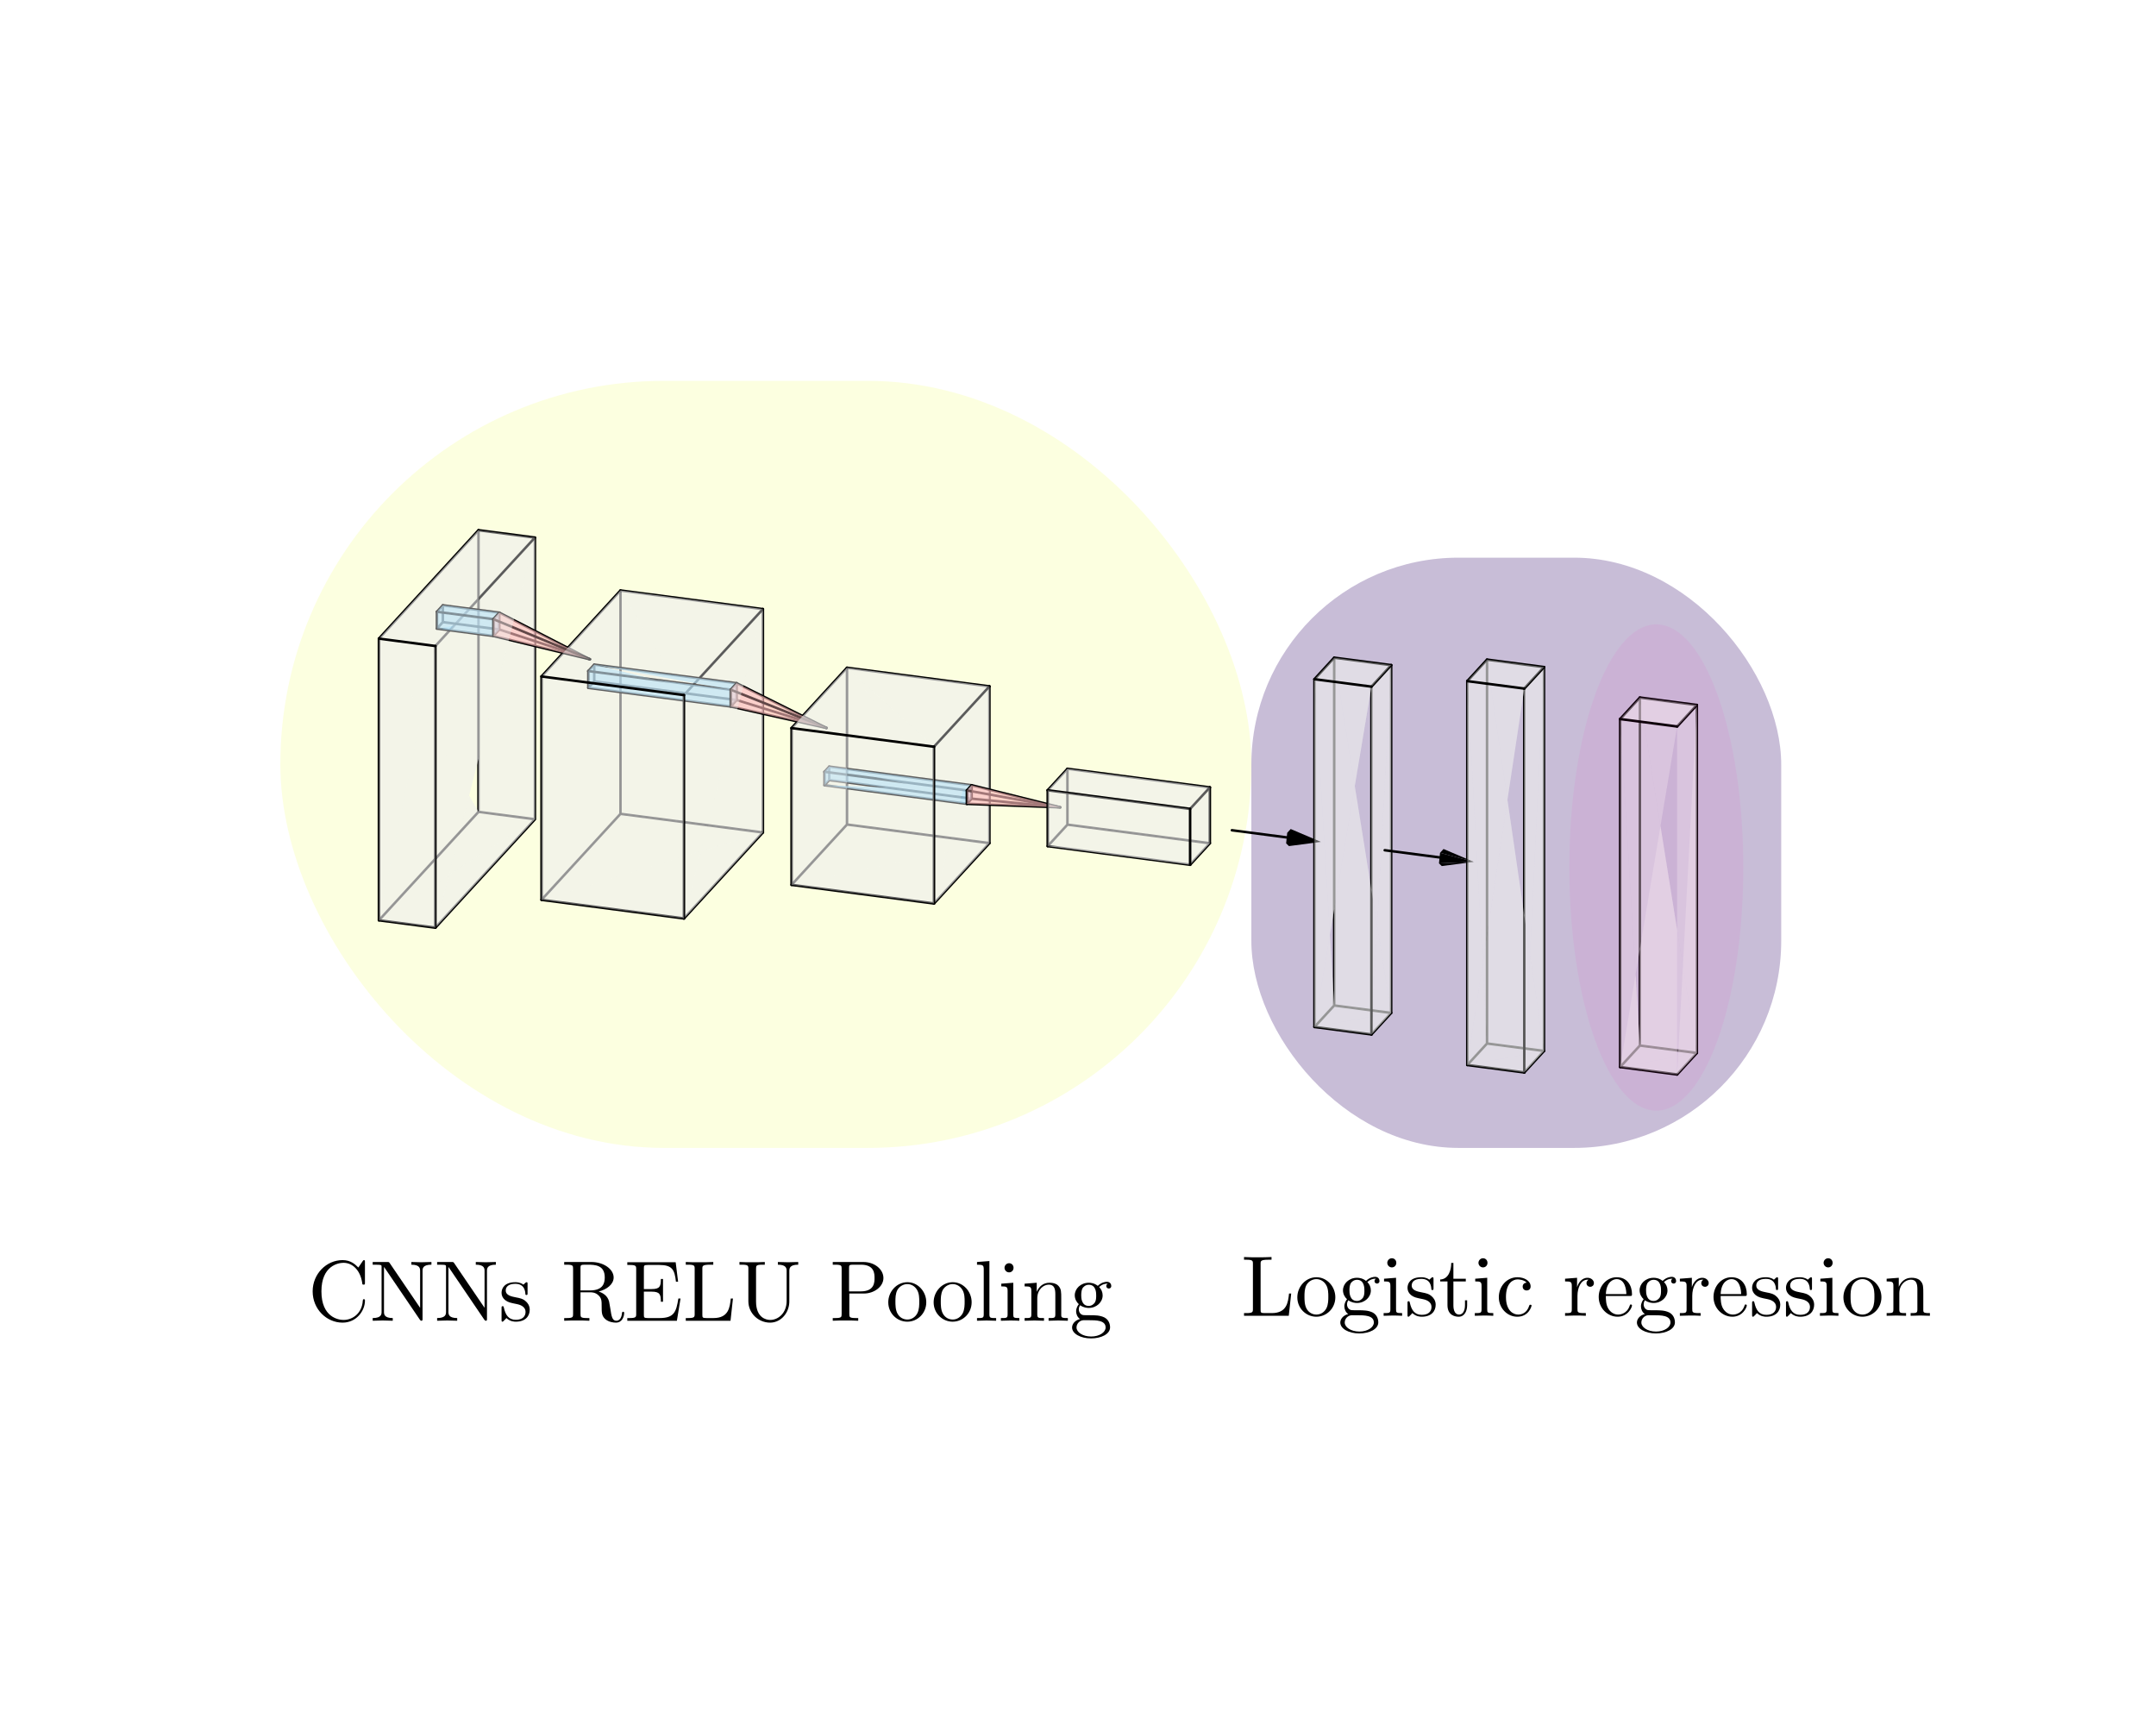 <?xml version="1.0" encoding="UTF-8" standalone="no"?>
<svg
   viewBox="-960 -481.5 1000 800"
   width="1000"
   height="800"
   version="1.1"
   id="svg294"
   sodipodi:docname="nn.svg"
   inkscape:version="1.1 (c4e8f9ed74, 2021-05-24)"
   xmlns:inkscape="http://www.inkscape.org/namespaces/inkscape"
   xmlns:sodipodi="http://sodipodi.sourceforge.net/DTD/sodipodi-0.dtd"
   xmlns="http://www.w3.org/2000/svg"
   xmlns:svg="http://www.w3.org/2000/svg"
   xmlns:ns17="http://www.iki.fi/pav/software/textext/">
  <defs
     id="defs298">
    <linearGradient
       id="linearGradient4805"
       inkscape:swatch="solid">
      <stop
         style="stop-color:#000000;stop-opacity:1;"
         offset="0"
         id="stop4803" />
    </linearGradient>
    <filter
       inkscape:collect="always"
       style="color-interpolation-filters:sRGB"
       id="filter1332"
       x="-0.025"
       y="-0.023"
       width="1.05"
       height="1.045">
      <feGaussianBlur
         inkscape:collect="always"
         stdDeviation="2.199"
         id="feGaussianBlur1334" />
    </filter>
    <filter
       inkscape:collect="always"
       style="color-interpolation-filters:sRGB"
       id="filter1336"
       x="-0.021"
       y="-0.027"
       width="1.042"
       height="1.053">
      <feGaussianBlur
         inkscape:collect="always"
         stdDeviation="3.365"
         id="feGaussianBlur1338" />
    </filter>
    <filter
       inkscape:collect="always"
       style="color-interpolation-filters:sRGB"
       id="filter5189"
       x="-0.118"
       y="-0.042"
       width="1.237"
       height="1.085">
      <feGaussianBlur
         inkscape:collect="always"
         stdDeviation="3.984"
         id="feGaussianBlur5191" />
    </filter>
  </defs>
  <sodipodi:namedview
     id="namedview296"
     pagecolor="#ffffff"
     bordercolor="#666666"
     borderopacity="1.0"
     inkscape:pageshadow="2"
     inkscape:pageopacity="0.0"
     inkscape:pagecheckerboard="0"
     showgrid="false"
     inkscape:zoom="0.39602039"
     inkscape:cx="837.07811"
     inkscape:cy="532.80085"
     inkscape:window-width="1920"
     inkscape:window-height="1011"
     inkscape:window-x="0"
     inkscape:window-y="32"
     inkscape:window-maximized="1"
     inkscape:current-layer="svg294"
     width="1919px" />
  <rect
     style="mix-blend-mode:normal;fill:#442178;fill-opacity:0.295;fill-rule:evenodd;stroke-width:2.387;filter:url(#filter1332)"
     id="rect345"
     width="209.339"
     height="233.166"
     x="212.291"
     y="-80.934"
     ry="81.829"
     transform="matrix(1.174,0,0,1.174,-628.824,-127.856)" />
  <rect
     style="fill:#f6ffa8;fill-opacity:0.354;fill-rule:evenodd;stroke-width:2.7;filter:url(#filter1336)"
     id="rect341"
     width="383.627"
     height="303.012"
     x="-171.336"
     y="-150.78"
     ry="151.506"
     transform="matrix(1.174,0,0,1.174,-628.824,-127.856)" />
  <path
     d="m -711.894,-101.559 -26.172,-3.421 m 0,-130.624 v 130.624 m 0,0 -46.176,50.279 m 72.348,-177.482 v 130.624 m 0,0 -46.176,50.279"
     style="fill:none;stroke:#000000;stroke-width:1.174;stroke-linecap:round"
     id="path2" />
  <path
     d="m -711.894,-101.559 -26.172,-3.421 v -130.624 z"
     style="fill:#eeeeee;fill-opacity:0.4;stroke-width:1.174"
     id="path4" />
  <path
     d="m -606.155,-95.431 -66.05,-8.634 m 0,-103.58 v 103.58 m 0,0 -36.616,39.869"
     style="fill:none;stroke:#000000;stroke-width:1.174;stroke-linecap:round"
     id="path6" />
  <path
     d="m -711.894,-232.183 v 130.624 l -26.172,-134.045 z m -72.348,177.482 46.176,-50.279 26.172,3.421 z"
     style="fill:#eeeeee;fill-opacity:0.4;stroke-width:1.174"
     id="path8" />
  <path
     d="m -711.894,-232.183 -26.172,-3.421 m 0,0 -46.176,50.279 m 72.348,-46.858 -46.176,50.279"
     style="fill:none;stroke:#000000;stroke-width:1.174;stroke-linecap:round"
     id="path10" />
  <path
     d="m -606.155,-95.431 -66.05,-8.634 V -207.644 Z"
     style="fill:#eeeeee;fill-opacity:0.4;stroke-width:1.174"
     id="path12" />
  <path
     d="m -606.155,-199.01 v 103.58 m 0,0 -36.616,39.869"
     style="fill:none;stroke:#000000;stroke-width:1.174;stroke-linecap:round"
     id="path14" />
  <path
     d="m -758.07,-51.28 46.176,-50.279 v -130.624 z m 20.004,-184.324 v 130.624 l -46.176,-80.345 z m 29.245,171.41 36.616,-39.869 66.05,8.634 z"
     style="fill:#eeeeee;fill-opacity:0.4;stroke-width:1.174"
     id="path16" />
  <path
     d="m -606.155,-199.01 -66.05,-8.634 m 0,0 -36.616,39.869"
     style="fill:none;stroke:#000000;stroke-width:1.174;stroke-linecap:round"
     id="path18" />
  <path
     d="M -606.155,-199.01 V -95.431 L -672.205,-207.644 Z"
     style="fill:#eeeeee;fill-opacity:0.4;stroke-width:1.174"
     id="path20" />
  <path
     d="m -728.42,-189.572 -26.172,-3.421 m 0,-7.783 v 7.783 m 0,0 -2.751,2.996"
     style="fill:none;stroke:#000000;stroke-width:1.174;stroke-linecap:round"
     id="path22" />
  <path
     d="m -758.07,-51.28 -26.172,-3.421 72.348,-46.858 z"
     style="fill:#eeeeee;fill-opacity:0.4;stroke-width:1.174"
     id="path24" />
  <path
     d="m -728.42,-197.355 -26.172,-3.421 m 0,0 -2.751,2.996"
     style="fill:none;stroke:#000000;stroke-width:1.174;stroke-linecap:round"
     id="path26" />
  <path
     d="m -728.42,-189.572 -26.172,-3.421 v -7.783 z m -26.172,-11.204 v 7.783 l -2.751,-4.787 z m -2.751,10.779 2.751,-2.996 26.172,3.421 z m 2.751,-2.996 -2.751,2.996 v -7.783 z"
     style="fill:#99ddff;fill-opacity:0.4;stroke-width:1.174"
     id="path28" />
  <path
     d="m -757.343,-197.78 v 7.783 m 0,0 26.172,3.421"
     style="fill:none;stroke:#000000;stroke-width:1.174;stroke-linecap:round"
     id="path30" />
  <path
     d="m -728.42,-197.355 v 7.783 l -26.172,-11.204 z"
     style="fill:#99ddff;fill-opacity:0.4;stroke-width:1.174"
     id="path32" />
  <path
     d="m -728.42,-197.355 v 7.783 m 0,0 -2.751,2.996 m 2.751,-10.779 v 7.783 m 0,0 -2.751,2.996 m 2.751,-2.996 42.02,13.819 m 185.307,85.27 -66.05,-8.634 m 0,-72.696 v 72.696 m 0,0 -25.698,27.982"
     style="fill:none;stroke:#000000;stroke-width:1.174;stroke-linecap:round"
     id="path34" />
  <path
     d="m -731.172,-186.576 -26.172,-3.421 28.923,0.425 z"
     style="fill:#99ddff;fill-opacity:0.4;stroke-width:1.174"
     id="path36" />
  <path
     d="m -757.343,-197.78 26.172,3.421"
     style="fill:none;stroke:#000000;stroke-width:1.174;stroke-linecap:round"
     id="path38" />
  <path
     d="m -757.343,-197.78 26.172,3.421 -23.421,-6.417 z m 26.172,3.421 2.751,-2.996 -26.172,-3.421 z"
     style="fill:#99ddff;fill-opacity:0.4;stroke-width:1.174"
     id="path40" />
  <path
     d="m -728.42,-197.355 -2.751,2.996 m 2.751,-2.996 -2.751,2.996 m 2.751,-2.996 42.02,21.602"
     style="fill:none;stroke:#000000;stroke-width:1.174;stroke-linecap:round"
     id="path42" />
  <path
     d="m -728.42,-197.355 v 7.783 l -2.751,2.996 z"
     style="fill:#ffbbbb;fill-opacity:0.4;stroke-width:1.174"
     id="path44" />
  <path
     d="m -731.172,-186.576 2.751,-2.996 v -7.783 z m -26.172,-11.204 v 7.783 l 26.172,-4.362 z"
     style="fill:#99ddff;fill-opacity:0.4;stroke-width:1.174"
     id="path46" />
  <path
     d="m -758.07,-181.904 46.176,-50.279 -26.172,-3.421 z m 20.004,76.924 -46.176,50.279 V -185.325 Z"
     style="fill:#eeeeee;fill-opacity:0.4;stroke-width:1.174"
     id="path48" />
  <path
     d="m -757.343,-189.997 26.172,3.421 v -7.783 z"
     style="fill:#99ddff;fill-opacity:0.4;stroke-width:1.174"
     id="path50" />
  <path
     d="m -672.205,-207.644 v 103.58 l -36.616,-63.71 z"
     style="fill:#eeeeee;fill-opacity:0.4;stroke-width:1.174"
     id="path52" />
  <path
     d="m -728.42,-197.355 -2.751,10.779 v -7.783 z"
     style="fill:#ffbbbb;fill-opacity:0.4;stroke-width:1.174"
     id="path54" />
  <path
     d="m -731.172,-194.359 v 7.783 l 2.751,-10.779 z"
     style="fill:#99ddff;fill-opacity:0.4;stroke-width:1.174"
     id="path56" />
  <path
     d="m -728.42,-189.572 v -7.783 l 42.02,21.602 z"
     style="fill:#ffbbbb;fill-opacity:0.4;stroke-width:1.174"
     id="path58" />
  <path
     d="m -731.172,-194.359 v 7.783 m 0,0 v -7.783 m 0,7.783 44.771,10.824 m 68.074,18.896 -66.05,-8.634 m 0,-7.783 v 7.783 m 0,0 -2.751,2.996 m 80.974,-36.516 -36.616,39.869"
     style="fill:none;stroke:#000000;stroke-width:1.174;stroke-linecap:round"
     id="path60" />
  <path
     d="m -731.172,-186.576 2.751,-2.996 42.02,13.819 z"
     style="fill:#ffbbbb;fill-opacity:0.4;stroke-width:1.174"
     id="path62" />
  <path
     d="m -731.172,-194.359 44.771,18.607"
     style="fill:none;stroke:#000000;stroke-width:1.174;stroke-linecap:round"
     id="path64" />
  <path
     d="m -728.42,-197.355 -2.751,2.996 44.771,18.607 z"
     style="fill:#ffbbbb;fill-opacity:0.4;stroke-width:1.174"
     id="path66" />
  <path
     d="m -618.327,-164.64 -66.05,-8.634 m 0,0 -2.751,2.996"
     style="fill:none;stroke:#000000;stroke-width:1.174;stroke-linecap:round"
     id="path68" />
  <path
     d="m -731.172,-194.359 v 7.783 l 44.771,10.824 z"
     style="fill:#ffbbbb;fill-opacity:0.4;stroke-width:1.174"
     id="path70" />
  <path
     d="m -684.377,-173.273 v 7.783 l -2.751,-4.787 z"
     style="fill:#99ddff;fill-opacity:0.4;stroke-width:1.174"
     id="path72" />
  <path
     d="m -642.77,-55.561 36.616,-39.869 V -199.01 Z"
     style="fill:#eeeeee;fill-opacity:0.4;stroke-width:1.174"
     id="path74" />
  <path
     d="m -684.377,-165.49 -2.751,2.996 v -7.783 z"
     style="fill:#99ddff;fill-opacity:0.4;stroke-width:1.174"
     id="path76" />
  <path
     d="m -687.128,-170.278 v 7.783 m 0,0 66.05,8.634"
     style="fill:none;stroke:#000000;stroke-width:1.174;stroke-linecap:round"
     id="path78" />
  <path
     d="m -618.327,-156.857 -66.05,-8.634 v -7.783 z m -68.802,-5.638 2.751,-2.996 66.05,8.634 z"
     style="fill:#99ddff;fill-opacity:0.4;stroke-width:1.174"
     id="path80" />
  <path
     d="m -501.094,-90.482 -66.05,-8.634 v -72.696 z"
     style="fill:#eeeeee;fill-opacity:0.4;stroke-width:1.174"
     id="path82" />
  <path
     d="m -687.128,-170.278 66.05,8.634 m 119.984,-1.535 v 72.696 m 0,0 -25.698,27.982"
     style="fill:none;stroke:#000000;stroke-width:1.174;stroke-linecap:round"
     id="path84" />
  <path
     d="m -687.128,-170.278 66.05,8.634 -63.299,-11.629 z m 68.802,5.638 v 7.783 l -66.05,-16.417 z"
     style="fill:#99ddff;fill-opacity:0.4;stroke-width:1.174"
     id="path86" />
  <path
     d="m -672.205,-104.064 -36.616,39.869 V -167.774 Z m 29.435,48.503 -66.05,-8.634 102.666,-31.236 z"
     style="fill:#eeeeee;fill-opacity:0.4;stroke-width:1.174"
     id="path88" />
  <path
     d="m -687.128,-170.278 v 7.783 l 66.05,0.851 z m 66.05,16.417 -66.05,-8.634 68.802,5.638 z"
     style="fill:#99ddff;fill-opacity:0.4;stroke-width:1.174"
     id="path90" />
  <path
     d="m -784.242,-185.325 v 130.624 m 0,0 26.172,3.421"
     style="fill:none;stroke:#000000;stroke-width:1.174;stroke-linecap:round"
     id="path92" />
  <path
     d="m -621.078,-161.644 2.751,-2.996 -66.05,-8.634 z"
     style="fill:#99ddff;fill-opacity:0.4;stroke-width:1.174"
     id="path94" />
  <path
     d="m -618.327,-164.64 v 7.783 m 0,0 -2.751,2.996 m 2.751,-10.779 v 7.783 m 0,0 -2.751,2.996 m 2.751,-2.996 41.674,12.95"
     style="fill:none;stroke:#000000;stroke-width:1.174;stroke-linecap:round"
     id="path96" />
  <path
     d="m -758.07,-181.904 v 130.624 l 46.176,-180.903 z"
     style="fill:#eeeeee;fill-opacity:0.4;stroke-width:1.174"
     id="path98" />
  <path
     d="m -687.128,-162.494 66.05,8.634 v -7.783 z"
     style="fill:#99ddff;fill-opacity:0.4;stroke-width:1.174"
     id="path100" />
  <path
     d="m -501.094,-163.179 -66.05,-8.634 m 0,0 -25.698,27.982"
     style="fill:none;stroke:#000000;stroke-width:1.174;stroke-linecap:round"
     id="path102" />
  <path
     d="m -592.843,-71.134 25.698,-27.982 66.05,8.634 z"
     style="fill:#eeeeee;fill-opacity:0.4;stroke-width:1.174"
     id="path104" />
  <path
     d="m -618.327,-164.64 -2.751,2.996 m 2.751,-2.996 -2.751,2.996 m 2.751,-2.996 41.674,20.733"
     style="fill:none;stroke:#000000;stroke-width:1.174;stroke-linecap:round"
     id="path106" />
  <path
     d="m -621.078,-153.861 2.751,-2.996 v -7.783 z"
     style="fill:#99ddff;fill-opacity:0.4;stroke-width:1.174"
     id="path108" />
  <path
     d="m -618.327,-164.64 v 7.783 l -2.751,2.996 z"
     style="fill:#ffbbbb;fill-opacity:0.4;stroke-width:1.174"
     id="path110" />
  <path
     d="m -642.77,-159.141 36.616,-39.869 -66.05,-8.634 z m 141.676,-4.038 v 72.696 l -66.05,-81.33 z"
     style="fill:#eeeeee;fill-opacity:0.4;stroke-width:1.174"
     id="path112" />
  <path
     d="m -509.341,-111.106 -66.05,-8.634 m 0,-6.226 v 6.226 m 0,0 -2.201,2.397 m -180.477,-64.561 v 130.624"
     style="fill:none;stroke:#000000;stroke-width:1.174;stroke-linecap:round"
     id="path114" />
  <path
     d="m -621.078,-161.644 v 7.783 l 2.751,-10.779 z"
     style="fill:#99ddff;fill-opacity:0.4;stroke-width:1.174"
     id="path116" />
  <path
     d="m -618.327,-164.64 -2.751,10.779 v -7.783 z"
     style="fill:#ffbbbb;fill-opacity:0.4;stroke-width:1.174"
     id="path118" />
  <path
     d="m -621.078,-161.644 v 7.783 m 0,0 v -7.783 m 0,7.783 44.425,9.954"
     style="fill:none;stroke:#000000;stroke-width:1.174;stroke-linecap:round"
     id="path120" />
  <path
     d="m -618.327,-156.857 v -7.783 l 41.674,20.733 z"
     style="fill:#ffbbbb;fill-opacity:0.4;stroke-width:1.174"
     id="path122" />
  <path
     d="m -509.341,-117.333 -66.05,-8.634 m 0,0 -2.201,2.397"
     style="fill:none;stroke:#000000;stroke-width:1.174;stroke-linecap:round"
     id="path124" />
  <path
     d="m -621.078,-153.861 2.751,-2.996 41.674,12.95 z"
     style="fill:#ffbbbb;fill-opacity:0.4;stroke-width:1.174"
     id="path126" />
  <path
     d="m -575.392,-125.966 v 6.226 l -2.201,-3.83 z"
     style="fill:#99ddff;fill-opacity:0.4;stroke-width:1.174"
     id="path128" />
  <path
     d="m -621.078,-161.644 44.425,17.737"
     style="fill:none;stroke:#000000;stroke-width:1.174;stroke-linecap:round"
     id="path130" />
  <path
     d="m -575.392,-119.74 -2.201,2.397 v -6.226 z"
     style="fill:#99ddff;fill-opacity:0.4;stroke-width:1.174"
     id="path132" />
  <path
     d="m -618.327,-164.64 -2.751,2.996 44.425,17.737 z"
     style="fill:#ffbbbb;fill-opacity:0.4;stroke-width:1.174"
     id="path134" />
  <path
     d="m -577.593,-123.569 v 6.226 m 0,0 66.05,8.634"
     style="fill:none;stroke:#000000;stroke-width:1.174;stroke-linecap:round"
     id="path136" />
  <path
     d="m -621.078,-161.644 v 7.783 l 44.425,9.954 z"
     style="fill:#ffbbbb;fill-opacity:0.4;stroke-width:1.174"
     id="path138" />
  <path
     d="m -784.242,-185.325 26.172,3.421 20.004,-53.7 z"
     style="fill:#eeeeee;fill-opacity:0.4;stroke-width:1.174"
     id="path140" />
  <path
     d="m -708.821,-167.774 v 103.58 m 0,0 66.05,8.634"
     style="fill:none;stroke:#000000;stroke-width:1.174;stroke-linecap:round"
     id="path142" />
  <path
     d="m -509.341,-111.106 -66.05,-8.634 v -6.226 z"
     style="fill:#99ddff;fill-opacity:0.4;stroke-width:1.174"
     id="path144" />
  <path
     d="m -577.593,-123.569 66.05,8.634"
     style="fill:none;stroke:#000000;stroke-width:1.174;stroke-linecap:round"
     id="path146" />
  <path
     d="m -567.144,-171.812 v 72.696 l -25.698,-44.714 z"
     style="fill:#eeeeee;fill-opacity:0.4;stroke-width:1.174"
     id="path148" />
  <path
     d="m -577.593,-117.343 2.201,-2.397 66.05,8.634 z m 0,-6.226 66.05,8.634 -63.849,-11.03 z m 0,0 v 6.226 l 66.05,2.407 z"
     style="fill:#99ddff;fill-opacity:0.4;stroke-width:1.174"
     id="path150" />
  <path
     d="m -784.242,-54.701 26.172,3.421 V -181.904 Z"
     style="fill:#eeeeee;fill-opacity:0.4;stroke-width:1.174"
     id="path152" />
  <path
     d="m -509.341,-117.333 v 6.226 l -66.05,-14.86 z"
     style="fill:#99ddff;fill-opacity:0.4;stroke-width:1.174"
     id="path154" />
  <path
     d="m -501.094,-163.179 -25.698,27.982"
     style="fill:none;stroke:#000000;stroke-width:1.174;stroke-linecap:round"
     id="path156" />
  <path
     d="m -511.542,-108.709 -66.05,-8.634 68.251,6.237 z m 0,-6.226 2.201,-2.397 -66.05,-8.634 z"
     style="fill:#99ddff;fill-opacity:0.4;stroke-width:1.174"
     id="path158" />
  <path
     d="m -526.792,-62.501 25.698,-27.982 V -163.179 Z"
     style="fill:#eeeeee;fill-opacity:0.4;stroke-width:1.174"
     id="path160" />
  <path
     d="m -577.593,-117.343 66.05,8.634 v -6.226 z"
     style="fill:#99ddff;fill-opacity:0.4;stroke-width:1.174"
     id="path162" />
  <path
     d="m -509.341,-117.333 v 6.226 m 0,0 -2.201,2.397 m 2.201,-8.623 v 6.226 m 0,0 -2.201,2.397 m 2.201,-2.397 41.114,4.015"
     style="fill:none;stroke:#000000;stroke-width:1.174;stroke-linecap:round"
     id="path164" />
  <path
     d="m -567.144,-99.116 -25.698,27.982 v -72.696 z"
     style="fill:#eeeeee;fill-opacity:0.4;stroke-width:1.174"
     id="path166" />
  <path
     d="m -509.341,-117.333 -2.201,2.397 m 2.201,-2.397 -2.201,2.397 m 2.201,-2.397 41.114,10.241"
     style="fill:none;stroke:#000000;stroke-width:1.174;stroke-linecap:round"
     id="path168" />
  <path
     d="m -511.542,-108.709 2.201,-2.397 v -6.226 z"
     style="fill:#99ddff;fill-opacity:0.4;stroke-width:1.174"
     id="path170" />
  <path
     d="m -509.341,-117.333 v 6.226 l -2.201,2.397 z"
     style="fill:#ffbbbb;fill-opacity:0.4;stroke-width:1.174"
     id="path172" />
  <path
     d="m -708.821,-167.774 66.05,8.634 -29.435,-48.503 z m 66.05,8.634 v 103.58 l 36.616,-143.449 z m 115.978,96.64 -66.05,-8.634 91.749,-19.348 z"
     style="fill:#eeeeee;fill-opacity:0.4;stroke-width:1.174"
     id="path174" />
  <path
     d="m -511.542,-114.936 v 6.226 l 2.201,-8.623 z"
     style="fill:#99ddff;fill-opacity:0.4;stroke-width:1.174"
     id="path176" />
  <path
     d="m -509.341,-117.333 -2.201,8.623 v -6.226 z"
     style="fill:#ffbbbb;fill-opacity:0.4;stroke-width:1.174"
     id="path178" />
  <path
     d="m -511.542,-114.936 v 6.226 m 1e-5,0 v -6.226 m 0,6.226 43.315,1.618 m -174.543,-52.049 v 103.58 m 131.228,-59.375 43.315,7.844"
     style="fill:none;stroke:#000000;stroke-width:1.174;stroke-linecap:round"
     id="path180" />
  <path
     d="m -784.242,-185.325 v 130.624 l 26.172,-127.203 z"
     style="fill:#eeeeee;fill-opacity:0.4;stroke-width:1.174"
     id="path182" />
  <path
     d="m -509.341,-111.106 v -6.226 l 41.114,10.241 z m -2.201,2.397 2.201,-2.397 41.114,4.015 z"
     style="fill:#ffbbbb;fill-opacity:0.4;stroke-width:1.174"
     id="path184" />
  <path
     d="m -526.792,-135.197 25.698,-27.982 -66.05,-8.634 z"
     style="fill:#eeeeee;fill-opacity:0.4;stroke-width:1.174"
     id="path186" />
  <path
     d="m -398.847,-90.43 -66.05,-8.634 m 0,-25.895 v 25.895 m 0,0 -9.154,9.967"
     style="fill:none;stroke:#000000;stroke-width:1.174;stroke-linecap:round"
     id="path188" />
  <path
     d="m -509.341,-117.333 -2.201,2.397 43.315,7.844 z m -2.201,2.397 v 6.226 l 43.315,1.618 z"
     style="fill:#ffbbbb;fill-opacity:0.4;stroke-width:1.174"
     id="path190" />
  <path
     d="m -592.843,-143.83 v 72.696 m 0,0 66.05,8.634"
     style="fill:none;stroke:#000000;stroke-width:1.174;stroke-linecap:round"
     id="path192" />
  <path
     d="m -708.821,-64.195 66.05,8.634 V -159.141 Z m 0,-103.58 v 103.58 l 66.05,-94.946 z"
     style="fill:#eeeeee;fill-opacity:0.4;stroke-width:1.174"
     id="path194" />
  <path
     d="m -398.847,-116.324 -66.05,-8.634 m 0,0 -9.154,9.967"
     style="fill:none;stroke:#000000;stroke-width:1.174;stroke-linecap:round"
     id="path196" />
  <path
     d="m -398.847,-90.43 -66.05,-8.634 V -124.958 Z"
     style="fill:#eeeeee;fill-opacity:0.4;stroke-width:1.174"
     id="path198" />
  <path
     d="m -314.748,-11.74 -26.42,-3.453 m 0,-161.289 v 161.289 m 0,0 -9.154,9.967 m -433.92,-180.1 26.172,3.421"
     style="fill:none;stroke:#000000;stroke-width:1.174;stroke-linecap:round"
     id="path200" />
  <path
     d="m -464.897,-124.958 v 25.895 l -9.154,-15.928 z m -9.154,35.862 9.154,-9.967 66.05,8.634 z m -118.792,-54.734 66.05,8.634 -40.352,-36.615 z"
     style="fill:#eeeeee;fill-opacity:0.4;stroke-width:1.174"
     id="path202" />
  <path
     d="m -708.821,-167.774 66.05,8.634"
     style="fill:none;stroke:#000000;stroke-width:1.174;stroke-linecap:round"
     id="path204" />
  <path
     d="m -526.792,-135.197 v 72.696 l 25.698,-100.678 z m 61.895,36.134 -9.154,9.967 v -25.895 z"
     style="fill:#eeeeee;fill-opacity:0.4;stroke-width:1.174"
     id="path206" />
  <path
     d="m -314.748,-173.029 v 161.289 m 0,0 -9.154,9.967"
     style="fill:none;stroke:#000000;stroke-width:1.174;stroke-linecap:round"
     id="path208" />
  <path
     d="m -398.847,-116.324 v 25.895 L -464.897,-124.958 Z"
     style="fill:#eeeeee;fill-opacity:0.4;stroke-width:1.174"
     id="path210" />
  <path
     d="m -398.847,-116.324 v 25.895 m 0,0 -9.154,9.967 M -526.792,-135.197 v 72.696"
     style="fill:none;stroke:#000000;stroke-width:1.174;stroke-linecap:round"
     id="path212" />
  <path
     d="m -350.322,-5.226 9.154,-9.967 26.42,3.453 z"
     style="fill:#eeeeee;fill-opacity:0.4;stroke-width:1.174"
     id="path214" />
  <path
     d="m -474.051,-114.991 v 25.895 m 0,0 66.05,8.634"
     style="fill:none;stroke:#000000;stroke-width:1.174;stroke-linecap:round"
     id="path216" />
  <path
     d="m -592.843,-71.134 66.05,8.634 v -72.696 z m 0,-72.696 v 72.696 l 66.05,-64.063 z m 184.842,63.368 -66.05,-8.634 75.204,-1.334 z"
     style="fill:#eeeeee;fill-opacity:0.4;stroke-width:1.174"
     id="path218" />
  <path
     d="m -592.843,-143.83 66.05,8.634 M -243.858,5.896 -270.279,2.442 m 0,-178.027 V 2.442 m 0,0 -9.154,9.967 m -119.414,-128.734 -9.154,9.967"
     style="fill:none;stroke:#000000;stroke-width:1.174;stroke-linecap:round"
     id="path220" />
  <path
     d="m -408.001,-106.357 9.154,-9.967 -66.05,-8.634 z m 0,25.895 9.154,-9.967 v -25.895 z m -66.05,-34.528 66.05,8.634 -56.897,-18.601 z m 150.15,113.218 -26.42,-3.453 35.574,-6.514 z"
     style="fill:#eeeeee;fill-opacity:0.4;stroke-width:1.174"
     id="path222" />
  <path
     d="m -474.051,-114.991 66.05,8.634 m 57.679,-60.158 V -5.226 m 0,0 26.42,3.453"
     style="fill:none;stroke:#000000;stroke-width:1.174;stroke-linecap:round"
     id="path224" />
  <path
     d="m -314.748,-11.74 -26.42,-3.453 V -176.482 Z M -474.051,-114.991 v 25.895 l 66.05,-17.261 z"
     style="fill:#eeeeee;fill-opacity:0.4;stroke-width:1.174"
     id="path226" />
  <path
     d="M -243.858,-172.132 V 5.896 m 0,0 -9.154,9.967"
     style="fill:none;stroke:#000000;stroke-width:1.174;stroke-linecap:round"
     id="path228" />
  <path
     d="m -474.051,-89.096 66.05,8.634 V -106.357 Z m 194.619,101.505 9.154,-9.967 26.42,3.453 z"
     style="fill:#eeeeee;fill-opacity:0.4;stroke-width:1.174"
     id="path230" />
  <path
     d="m -388.625,-96.459 26.47,3.46"
     style="fill:none;stroke:#000000;stroke-width:1.174;stroke-linecap:round"
     id="path232" />
  <path
     d="m -408.001,-106.357 v 25.895 l 9.154,-35.862 z"
     style="fill:#eeeeee;fill-opacity:0.4;stroke-width:1.174"
     id="path234" />
  <path
     d="M -323.901,-163.062 V -1.772 m -84.099,-104.585 v 25.895"
     style="fill:none;stroke:#000000;stroke-width:1.174;stroke-linecap:round"
     id="path236" />
  <path
     d="m -341.168,-15.193 -9.154,9.967 V -166.515 Z m 17.266,13.421 9.154,-9.967 V -173.029 Z m 70.889,17.635 -26.42,-3.453 35.574,-6.514 z"
     style="fill:#eeeeee;fill-opacity:0.4;stroke-width:1.174"
     id="path238" />
  <path
     d="m -363.464,-90.372 1.308,1.264 14.823,-1.954 z m 2.117,-6.656 -1.617,1.761 15.632,4.205 z m -1.617,1.761 -0.5,4.895 16.131,-0.69 z"
     style="fill:#000000;stroke-width:1.174"
     id="path240" />
  <path
     d="M -279.432,-165.618 V 12.409 m 0,0 26.42,3.453 m 80.043,-9.024 -26.42,-3.453 m 0,-161.383 V 3.386 m 0,0 -9.154,9.967"
     style="fill:none;stroke:#000000;stroke-width:1.174;stroke-linecap:round"
     id="path242" />
  <path
     d="m -243.858,5.896 -26.42,-3.453 v -178.027 z m -70.889,-178.924 v 161.289 l -26.42,-164.743 z m -26.42,-3.453 v 161.289 l -9.154,-151.322 z m -9.154,171.257 26.42,3.453 V -163.062 Z"
     style="fill:#eeeeee;fill-opacity:0.4;stroke-width:1.174"
     id="path244" />
  <path
     d="m -253.012,-162.165 v 178.027 m 80.043,-170.406 V 6.839 m 0,0 -9.154,9.967 m -135.613,-103.999 26.47,3.46"
     style="fill:none;stroke:#000000;stroke-width:1.174;stroke-linecap:round"
     id="path246" />
  <path
     d="m -208.543,13.353 9.154,-9.967 26.42,3.453 z m -61.735,-10.911 -9.154,9.967 v -178.027 z m 17.266,13.421 9.154,-9.967 V -172.132 Z"
     style="fill:#eeeeee;fill-opacity:0.4;stroke-width:1.174"
     id="path248" />
  <path
     d="m -292.575,-81.106 1.308,1.264 14.823,-1.954 z m 2.117,-6.656 -1.617,1.761 15.632,4.205 z"
     style="fill:#000000;stroke-width:1.174"
     id="path250" />
  <path
     d="m -314.748,-173.029 -26.42,-3.453 m 0,0 -9.154,9.967"
     style="fill:none;stroke:#000000;stroke-width:1.174;stroke-linecap:round"
     id="path252" />
  <path
     d="m -292.075,-86.001 -0.5,4.895 16.131,-0.69 z"
     style="fill:#000000;stroke-width:1.174"
     id="path254" />
  <path
     d="m -182.123,16.806 -26.42,-3.453 35.574,-6.514 z M -323.901,-163.062 V -1.772 l 9.154,-171.257 z"
     style="fill:#eeeeee;fill-opacity:0.4;stroke-width:1.174"
     id="path256" />
  <path
     d="M -208.543,-148.03 V 13.353 m 0,0 26.42,3.453"
     style="fill:none;stroke:#000000;stroke-width:1.174;stroke-linecap:round"
     id="path258" />
  <path
     d="M -172.969,6.839 -199.389,3.386 V -157.997 Z M -350.322,-166.515 V -5.226 l 26.42,-157.836 z m 106.463,-5.617 V 5.896 l -26.42,-181.481 z m -35.574,184.541 26.42,3.453 v -178.027 z"
     style="fill:#eeeeee;fill-opacity:0.4;stroke-width:1.174"
     id="path260" />
  <path
     d="m -314.748,-173.029 -9.154,9.967"
     style="fill:none;stroke:#000000;stroke-width:1.174;stroke-linecap:round"
     id="path262" />
  <path
     d="M -270.279,-175.585 V 2.442 l -9.154,-168.06 z"
     style="fill:#eeeeee;fill-opacity:0.4;stroke-width:1.174"
     id="path264" />
  <path
     d="m -323.901,-163.062 9.154,-9.967 -26.42,-3.453 z m 124.512,166.447 -9.154,9.967 v -161.383 z m 17.266,13.421 9.154,-9.967 v -161.383 z m -168.198,-183.321 26.42,3.453 -17.266,-13.421 z"
     style="fill:#eeeeee;fill-opacity:0.4;stroke-width:1.174"
     id="path268" />
  <path
     d="m -350.322,-166.515 26.42,3.453 m 80.043,-9.07 -26.42,-3.453 m 0,0 -9.154,9.967"
     style="fill:none;stroke:#000000;stroke-width:1.174;stroke-linecap:round"
     id="path272" />
  <path
     d="m -253.012,-162.165 v 178.027 l 9.154,-187.995 z m 80.043,7.621 V 6.839 l -26.42,-164.836 z m -106.463,-11.075 V 12.409 l 26.42,-174.574 z m 80.043,7.621 V 3.386 l -9.154,-151.415 z m -9.154,171.35 26.42,3.453 v -161.383 z"
     style="fill:#eeeeee;fill-opacity:0.4;stroke-width:1.174"
     id="path274" />
  <path
     d="m -243.858,-172.132 -9.154,9.967"
     style="fill:none;stroke:#000000;stroke-width:1.174;stroke-linecap:round"
     id="path276" />
  <path
     d="m -253.012,-162.165 9.154,-9.967 -26.42,-3.453 z m -26.42,-3.453 26.42,3.453 -17.266,-13.421 z"
     style="fill:#eeeeee;fill-opacity:0.4;stroke-width:1.174"
     id="path278" />
  <path
     d="m -172.969,-154.543 -26.42,-3.453 m 0,0 -9.154,9.967"
     style="fill:none;stroke:#000000;stroke-width:1.174;stroke-linecap:round"
     id="path280" />
  <path
     d="m -279.432,-165.618 26.42,3.453"
     style="fill:none;stroke:#000000;stroke-width:1.174;stroke-linecap:round"
     id="path284" />
  <path
     d="m -172.969,-154.543 -9.154,9.967"
     style="fill:none;stroke:#000000;stroke-width:1.174;stroke-linecap:round"
     id="path288" />
  <path
     d="m -182.123,-144.576 9.154,-9.967 -26.42,-3.453 z m -26.42,-3.453 26.42,3.453 -17.266,-13.421 z"
     style="fill:#eeeeee;fill-opacity:0.4;stroke-width:1.174"
     id="path290" />
  <path
     d="m -208.543,-148.03 26.42,3.453"
     style="fill:none;stroke:#000000;stroke-width:1.174;stroke-linecap:round"
     id="path292" />
  <g
     transform="matrix(4,0,0,4,-814.98,102.897)"
     ns17:version="1.3.1"
     ns17:texconverter="pdflatex"
     ns17:pdfconverter="inkscape"
     ns17:text="CNNs \nRELU\nPooling"
     ns17:preamble="/home/tlefort/.config/inkscape/extensions/textext/default_packages.tex"
     ns17:scale="3.0"
     ns17:alignment="middle center"
     ns17:jacobian_sqrt="3.99999"
     id="g1938">
    <defs
       id="id-004475a7-a390-45dd-ac89-d4c617072c27">
      <g
         id="id-a9df766a-6514-4d12-8ae3-8cc4f36b0001">
        <symbol
           overflow="visible"
           id="id-bf307663-3573-4a44-9e11-b427b9587bab">
          <path
             style="stroke:none"
             d=""
             id="id-0049d555-92a5-444e-8fe4-e7cee79086df" />
        </symbol>
        <symbol
           overflow="visible"
           id="id-7436e2c9-b9a3-492d-b73d-c5ac198bf297">
          <path
             style="stroke:none"
             d="m 0.562,-3.406 c 0,2.062 1.609,3.625 3.469,3.625 1.625,0 2.594,-1.391 2.594,-2.547 C 6.625,-2.422 6.625,-2.5 6.5,-2.5 6.391,-2.5 6.391,-2.438 6.375,-2.328 6.297,-0.906 5.234,-0.094 4.141,-0.094 c -0.609,0 -2.562,-0.328 -2.562,-3.312 0,-2.969 1.953,-3.312 2.562,-3.312 1.078,0 1.969,0.906 2.172,2.359 C 6.328,-4.219 6.328,-4.188 6.469,-4.188 6.625,-4.188 6.625,-4.219 6.625,-4.422 V -6.781 c 0,-0.172 0,-0.25 -0.109,-0.25 -0.031,0 -0.078,0 -0.156,0.125 l -0.5,0.734 C 5.5,-6.531 4.984,-7.031 4.031,-7.031 c -1.875,0 -3.469,1.594 -3.469,3.625 z m 0,0"
             id="id-79ece4a9-3c34-4b3f-9596-2df4fdd778d8" />
        </symbol>
        <symbol
           overflow="visible"
           id="id-b6010bd6-bb20-4324-923a-13be9d1b7587">
          <path
             style="stroke:none"
             d="M 2.312,-6.672 C 2.219,-6.797 2.219,-6.812 2.031,-6.812 H 0.328 V -6.5 H 0.625 c 0.141,0 0.344,0.016 0.484,0.016 0.234,0.031 0.25,0.047 0.25,0.234 v 5.203 c 0,0.266 0,0.734 -1.031,0.734 V 0 C 0.672,-0.016 1.172,-0.031 1.5,-0.031 c 0.328,0 0.812,0.016 1.156,0.031 v -0.312 c -1.016,0 -1.016,-0.469 -1.016,-0.734 v -5.188 c 0.047,0.047 0.047,0.062 0.094,0.125 L 5.797,-0.125 C 5.891,-0.016 5.906,0 5.969,0 6.109,0 6.109,-0.062 6.109,-0.266 v -5.5 c 0,-0.266 0,-0.734 1.031,-0.734 v -0.312 c -0.359,0.016 -0.844,0.031 -1.172,0.031 -0.328,0 -0.812,-0.016 -1.156,-0.031 V -6.5 c 1.016,0 1.016,0.469 1.016,0.734 V -1.5 Z m 0,0"
             id="id-5510912a-3725-488c-952b-d37860668245" />
        </symbol>
        <symbol
           overflow="visible"
           id="id-b465e231-9c33-4647-8aff-16cce88bed9f">
          <path
             style="stroke:none"
             d="m 2.078,-1.938 c 0.219,0.047 1.031,0.203 1.031,0.922 0,0.5 -0.344,0.906 -1.125,0.906 -0.844,0 -1.203,-0.562 -1.391,-1.422 C 0.562,-1.656 0.562,-1.688 0.453,-1.688 c -0.125,0 -0.125,0.062 -0.125,0.234 V -0.125 c 0,0.172 0,0.234 0.109,0.234 0.047,0 0.062,-0.016 0.25,-0.203 0.016,-0.016 0.016,-0.031 0.203,-0.219 0.438,0.406 0.891,0.422 1.094,0.422 1.141,0 1.609,-0.672 1.609,-1.391 0,-0.516 -0.297,-0.828 -0.422,-0.938 C 2.844,-2.547 2.453,-2.625 2.031,-2.703 1.469,-2.812 0.812,-2.938 0.812,-3.516 c 0,-0.359 0.25,-0.766 1.109,-0.766 1.094,0 1.156,0.906 1.172,1.203 0,0.094 0.094,0.094 0.109,0.094 0.141,0 0.141,-0.047 0.141,-0.234 v -1.016 c 0,-0.156 0,-0.234 -0.109,-0.234 -0.047,0 -0.078,0 -0.203,0.125 -0.031,0.031 -0.125,0.125 -0.172,0.156 -0.375,-0.281 -0.781,-0.281 -0.938,-0.281 -1.219,0 -1.594,0.672 -1.594,1.234 0,0.344 0.156,0.625 0.422,0.844 0.328,0.25 0.609,0.312 1.328,0.453 z m 0,0"
             id="id-79f1283b-5e42-4337-a325-30eb2f91a9ed" />
        </symbol>
        <symbol
           overflow="visible"
           id="id-5065ab4c-3e4a-441b-89c3-8d0568a9ebaa">
          <path
             style="stroke:none"
             d="M 2.234,-3.516 V -6.094 c 0,-0.234 0,-0.359 0.219,-0.391 C 2.547,-6.5 2.844,-6.5 3.047,-6.5 c 0.891,0 2,0.047 2,1.484 0,0.688 -0.234,1.5 -1.703,1.5 z m 2.109,0.125 C 5.297,-3.625 6.078,-4.234 6.078,-5.016 6.078,-5.969 4.938,-6.812 3.484,-6.812 H 0.344 V -6.5 h 0.25 c 0.766,0 0.781,0.109 0.781,0.469 v 5.25 c 0,0.359 -0.016,0.469 -0.781,0.469 h -0.25 V 0 c 0.359,-0.031 1.078,-0.031 1.453,-0.031 0.391,0 1.109,0 1.469,0.031 v -0.312 h -0.25 c -0.766,0 -0.781,-0.109 -0.781,-0.469 V -3.297 H 3.375 c 0.156,0 0.578,0 0.938,0.344 0.375,0.344 0.375,0.656 0.375,1.328 0,0.641 0,1.047 0.406,1.422 0.406,0.359 0.953,0.422 1.25,0.422 0.781,0 0.953,-0.812 0.953,-1.094 0,-0.062 0,-0.172 -0.125,-0.172 -0.109,0 -0.109,0.094 -0.125,0.156 C 6.984,-0.172 6.641,0 6.391,0 5.906,0 5.828,-0.516 5.688,-1.438 L 5.547,-2.234 C 5.375,-2.875 4.891,-3.203 4.344,-3.391 Z m 0,0"
             id="id-34bbe51f-5837-47e1-861e-8e221b33bb41" />
        </symbol>
        <symbol
           overflow="visible"
           id="id-0eba83da-c27a-49a5-bcde-202083a094b3">
          <path
             style="stroke:none"
             d="m 1.359,-0.781 c 0,0.359 -0.031,0.469 -0.797,0.469 H 0.328 V 0 h 5.75 L 6.5,-2.578 H 6.25 C 6,-1.031 5.766,-0.312 4.062,-0.312 H 2.734 C 2.266,-0.312 2.25,-0.375 2.25,-0.703 V -3.375 h 0.891 c 0.969,0 1.078,0.328 1.078,1.172 h 0.25 V -4.844 h -0.25 c 0,0.859 -0.109,1.172 -1.078,1.172 H 2.25 v -2.406 c 0,-0.328 0.016,-0.391 0.484,-0.391 h 1.281 c 1.531,0 1.797,0.547 1.953,1.938 h 0.25 l -0.281,-2.25 H 0.328 v 0.312 H 0.562 c 0.766,0 0.797,0.109 0.797,0.469 z m 0,0"
             id="id-4963f136-56ba-496e-957a-ca5b37eff83e" />
        </symbol>
        <symbol
           overflow="visible"
           id="id-52e2a168-a2da-46b8-b95c-c9bf77998309">
          <path
             style="stroke:none"
             d="m 5.797,-2.578 h -0.25 c -0.109,1.016 -0.25,2.266 -2,2.266 h -0.812 C 2.266,-0.312 2.25,-0.375 2.25,-0.703 v -5.312 C 2.25,-6.359 2.25,-6.5 3.188,-6.5 H 3.516 V -6.812 C 3.156,-6.781 2.25,-6.781 1.844,-6.781 c -0.391,0 -1.172,0 -1.516,-0.031 V -6.5 H 0.562 c 0.766,0 0.797,0.109 0.797,0.469 v 5.25 c 0,0.359 -0.031,0.469 -0.797,0.469 H 0.328 V 0 h 5.188 z m 0,0"
             id="id-bc7a5c71-5022-41dc-834a-7e1cecde59dc" />
        </symbol>
        <symbol
           overflow="visible"
           id="id-bb2f99ee-e45d-446a-ba6d-f5fcbc77055e">
          <path
             style="stroke:none"
             d="m 5.797,-2.297 c 0,1.406 -0.969,2.203 -1.906,2.203 -0.469,0 -1.641,-0.25 -1.641,-2.141 V -6.031 C 2.25,-6.391 2.266,-6.5 3.031,-6.5 h 0.234 v -0.312 c -0.344,0.031 -1.078,0.031 -1.469,0.031 -0.375,0 -1.125,0 -1.469,-0.031 V -6.5 H 0.562 c 0.766,0 0.797,0.109 0.797,0.469 v 3.766 c 0,1.391 1.156,2.484 2.516,2.484 1.141,0 2.031,-0.922 2.203,-2.062 0.031,-0.203 0.031,-0.297 0.031,-0.688 v -3.188 c 0,-0.328 0,-0.781 1.031,-0.781 v -0.312 c -0.359,0.016 -0.844,0.031 -1.172,0.031 -0.359,0 -0.828,-0.016 -1.188,-0.031 V -6.5 c 1.016,0 1.016,0.469 1.016,0.734 z m 0,0"
             id="id-bb4e76be-6d59-4500-9604-2be3e3cbc4a6" />
        </symbol>
        <symbol
           overflow="visible"
           id="id-31dd521e-01ef-4e3d-8511-c52fd615cabf">
          <path
             style="stroke:none"
             d="m 2.266,-3.156 h 1.688 c 1.188,0 2.266,-0.797 2.266,-1.797 C 6.219,-5.938 5.234,-6.812 3.875,-6.812 H 0.344 V -6.5 h 0.25 c 0.766,0 0.781,0.109 0.781,0.469 v 5.25 c 0,0.359 -0.016,0.469 -0.781,0.469 h -0.25 V 0 c 0.359,-0.031 1.094,-0.031 1.469,-0.031 0.375,0 1.125,0 1.484,0.031 v -0.312 h -0.25 c -0.766,0 -0.781,-0.109 -0.781,-0.469 z m -0.031,-0.25 v -2.688 C 2.234,-6.438 2.25,-6.5 2.719,-6.5 h 0.891 c 1.578,0 1.578,1.062 1.578,1.547 0,0.469 0,1.547 -1.578,1.547 z m 0,0"
             id="id-aa918f1b-74eb-418b-9250-d3a9c9f9ae4f" />
        </symbol>
        <symbol
           overflow="visible"
           id="id-e6a3363d-e85f-4bbb-94f3-e6d38e58d8fd">
          <path
             style="stroke:none"
             d="M 4.688,-2.141 C 4.688,-3.406 3.703,-4.469 2.5,-4.469 c -1.25,0 -2.219,1.094 -2.219,2.328 0,1.297 1.031,2.25 2.203,2.25 1.203,0 2.203,-0.984 2.203,-2.25 z m -2.188,2 c -0.438,0 -0.875,-0.203 -1.141,-0.672 -0.25,-0.438 -0.25,-1.047 -0.25,-1.406 0,-0.391 0,-0.922 0.234,-1.359 C 1.609,-4.031 2.078,-4.25 2.484,-4.25 c 0.438,0 0.859,0.219 1.125,0.656 0.266,0.422 0.266,1 0.266,1.375 0,0.359 0,0.906 -0.219,1.344 C 3.422,-0.422 2.984,-0.141 2.5,-0.141 Z m 0,0"
             id="id-e9bd136b-477e-4e63-aa7a-35020dc482c3" />
        </symbol>
        <symbol
           overflow="visible"
           id="id-f494b93f-efab-48df-b756-57b8679d7242">
          <path
             style="stroke:none"
             d="M 1.766,-6.922 0.328,-6.812 V -6.5 c 0.703,0 0.781,0.062 0.781,0.562 V -0.75 c 0,0.438 -0.109,0.438 -0.781,0.438 V 0 C 0.656,-0.016 1.188,-0.031 1.438,-0.031 c 0.25,0 0.734,0.016 1.109,0.031 v -0.312 c -0.672,0 -0.781,0 -0.781,-0.438 z m 0,0"
             id="id-fda6b8f6-0cb9-4f80-ac14-e4d9007173e6" />
        </symbol>
        <symbol
           overflow="visible"
           id="id-872606f3-c1c0-48ce-8fc9-48754fcf5b83">
          <path
             style="stroke:none"
             d="M 1.766,-4.406 0.375,-4.297 v 0.312 c 0.641,0 0.734,0.062 0.734,0.547 V -0.75 c 0,0.438 -0.109,0.438 -0.781,0.438 V 0 C 0.641,-0.016 1.188,-0.031 1.422,-0.031 1.781,-0.031 2.125,-0.016 2.469,0 v -0.312 c -0.672,0 -0.703,-0.047 -0.703,-0.438 z m 0.031,-1.734 c 0,-0.312 -0.234,-0.531 -0.516,-0.531 -0.312,0 -0.531,0.266 -0.531,0.531 0,0.266 0.219,0.531 0.531,0.531 0.281,0 0.516,-0.219 0.516,-0.531 z m 0,0"
             id="id-d8e90701-4119-4d42-a84f-77d7a13be5eb" />
        </symbol>
        <symbol
           overflow="visible"
           id="id-d9f25b1d-7058-44d9-8bb6-b31cdcc59e90">
          <path
             style="stroke:none"
             d="M 1.094,-3.422 V -0.75 c 0,0.438 -0.109,0.438 -0.781,0.438 V 0 c 0.359,-0.016 0.859,-0.031 1.141,-0.031 0.25,0 0.766,0.016 1.109,0.031 v -0.312 c -0.672,0 -0.781,0 -0.781,-0.438 V -2.594 C 1.781,-3.625 2.5,-4.188 3.125,-4.188 c 0.641,0 0.75,0.531 0.75,1.109 V -0.75 c 0,0.438 -0.109,0.438 -0.781,0.438 V 0 c 0.344,-0.016 0.859,-0.031 1.125,-0.031 0.25,0 0.781,0.016 1.109,0.031 v -0.312 c -0.516,0 -0.766,0 -0.766,-0.297 v -1.906 c 0,-0.859 0,-1.156 -0.312,-1.516 -0.141,-0.172 -0.469,-0.375 -1.047,-0.375 C 2.469,-4.406 2,-3.984 1.719,-3.359 V -4.406 L 0.312,-4.297 v 0.312 c 0.703,0 0.781,0.062 0.781,0.562 z m 0,0"
             id="id-1c1d488a-b9db-46b1-b80e-df29f1d9dd96" />
        </symbol>
        <symbol
           overflow="visible"
           id="id-37132dba-ff0b-463b-8f89-00028597a113">
          <path
             style="stroke:none"
             d="m 2.219,-1.719 c -0.875,0 -0.875,-1 -0.875,-1.219 0,-0.266 0.016,-0.594 0.156,-0.844 0.078,-0.109 0.312,-0.391 0.719,-0.391 0.859,0 0.859,0.984 0.859,1.219 0,0.266 0,0.594 -0.156,0.844 C 2.844,-2 2.609,-1.719 2.219,-1.719 Z M 1.062,-1.328 c 0,-0.031 0,-0.266 0.156,-0.469 0.391,0.281 0.812,0.312 1,0.312 0.922,0 1.609,-0.688 1.609,-1.453 0,-0.375 -0.156,-0.734 -0.406,-0.969 C 3.781,-4.25 4.141,-4.297 4.312,-4.297 c 0.031,0 0.078,0 0.109,0.016 C 4.312,-4.25 4.25,-4.141 4.25,-4.016 c 0,0.172 0.141,0.281 0.297,0.281 0.094,0 0.281,-0.062 0.281,-0.297 0,-0.172 -0.109,-0.484 -0.5,-0.484 -0.203,0 -0.641,0.062 -1.062,0.469 C 2.844,-4.375 2.438,-4.406 2.219,-4.406 c -0.938,0 -1.625,0.688 -1.625,1.453 0,0.438 0.219,0.812 0.469,1.031 -0.125,0.141 -0.312,0.469 -0.312,0.828 0,0.312 0.141,0.688 0.453,0.891 -0.609,0.156 -0.922,0.594 -0.922,0.984 0,0.719 0.984,1.266 2.203,1.266 1.172,0 2.203,-0.5 2.203,-1.281 0,-0.344 -0.125,-0.859 -0.641,-1.141 -0.531,-0.266 -1.109,-0.266 -1.719,-0.266 -0.25,0 -0.672,0 -0.75,-0.016 C 1.266,-0.703 1.062,-1 1.062,-1.328 Z M 2.5,1.828 c -1.016,0 -1.703,-0.516 -1.703,-1.047 0,-0.453 0.375,-0.828 0.812,-0.844 h 0.594 c 0.859,0 1.969,0 1.969,0.844 0,0.547 -0.703,1.047 -1.672,1.047 z m 0,0"
             id="id-adc7c983-a164-413d-9f4f-1b3dc445768b" />
        </symbol>
      </g>
    </defs>
    <g
       id="id-d249ebdd-79fa-4a23-b3ab-d32edec62f95"
       transform="translate(-149.275,-127.734)">
      <g
         style="fill:#000000;fill-opacity:1"
         id="id-c8d223db-0b2a-4cb6-b83f-22459669fb4f">
        <g
           transform="translate(148.712,134.765)"
           id="g2449">
          <path
             style="stroke:none"
             d="m 0.562,-3.406 c 0,2.062 1.609,3.625 3.469,3.625 1.625,0 2.594,-1.391 2.594,-2.547 C 6.625,-2.422 6.625,-2.5 6.5,-2.5 6.391,-2.5 6.391,-2.438 6.375,-2.328 6.297,-0.906 5.234,-0.094 4.141,-0.094 c -0.609,0 -2.562,-0.328 -2.562,-3.312 0,-2.969 1.953,-3.312 2.562,-3.312 1.078,0 1.969,0.906 2.172,2.359 C 6.328,-4.219 6.328,-4.188 6.469,-4.188 6.625,-4.188 6.625,-4.219 6.625,-4.422 V -6.781 c 0,-0.172 0,-0.25 -0.109,-0.25 -0.031,0 -0.078,0 -0.156,0.125 l -0.5,0.734 C 5.5,-6.531 4.984,-7.031 4.031,-7.031 c -1.875,0 -3.469,1.594 -3.469,3.625 z m 0,0"
             id="id-8d79e0cf-9f2e-4253-8f4e-cd0917899891" />
        </g>
        <g
           transform="translate(155.907,134.765)"
           id="g2452">
          <path
             style="stroke:none"
             d="M 2.312,-6.672 C 2.219,-6.797 2.219,-6.812 2.031,-6.812 H 0.328 V -6.5 H 0.625 c 0.141,0 0.344,0.016 0.484,0.016 0.234,0.031 0.25,0.047 0.25,0.234 v 5.203 c 0,0.266 0,0.734 -1.031,0.734 V 0 C 0.672,-0.016 1.172,-0.031 1.5,-0.031 c 0.328,0 0.812,0.016 1.156,0.031 v -0.312 c -1.016,0 -1.016,-0.469 -1.016,-0.734 v -5.188 c 0.047,0.047 0.047,0.062 0.094,0.125 L 5.797,-0.125 C 5.891,-0.016 5.906,0 5.969,0 6.109,0 6.109,-0.062 6.109,-0.266 v -5.5 c 0,-0.266 0,-0.734 1.031,-0.734 v -0.312 c -0.359,0.016 -0.844,0.031 -1.172,0.031 -0.328,0 -0.812,-0.016 -1.156,-0.031 V -6.5 c 1.016,0 1.016,0.469 1.016,0.734 V -1.5 Z m 0,0"
             id="id-c1a74eb7-aa98-4933-a55f-b55f11ffe0b6" />
        </g>
        <g
           transform="translate(163.379,134.765)"
           id="g2455">
          <path
             style="stroke:none"
             d="M 2.312,-6.672 C 2.219,-6.797 2.219,-6.812 2.031,-6.812 H 0.328 V -6.5 H 0.625 c 0.141,0 0.344,0.016 0.484,0.016 0.234,0.031 0.25,0.047 0.25,0.234 v 5.203 c 0,0.266 0,0.734 -1.031,0.734 V 0 C 0.672,-0.016 1.172,-0.031 1.5,-0.031 c 0.328,0 0.812,0.016 1.156,0.031 v -0.312 c -1.016,0 -1.016,-0.469 -1.016,-0.734 v -5.188 c 0.047,0.047 0.047,0.062 0.094,0.125 L 5.797,-0.125 C 5.891,-0.016 5.906,0 5.969,0 6.109,0 6.109,-0.062 6.109,-0.266 v -5.5 c 0,-0.266 0,-0.734 1.031,-0.734 v -0.312 c -0.359,0.016 -0.844,0.031 -1.172,0.031 -0.328,0 -0.812,-0.016 -1.156,-0.031 V -6.5 c 1.016,0 1.016,0.469 1.016,0.734 V -1.5 Z m 0,0"
             id="id-81b68318-5371-40e5-bcc0-fb5efa2b5188" />
        </g>
        <g
           transform="translate(170.851,134.765)"
           id="g2458">
          <path
             style="stroke:none"
             d="m 2.078,-1.938 c 0.219,0.047 1.031,0.203 1.031,0.922 0,0.5 -0.344,0.906 -1.125,0.906 -0.844,0 -1.203,-0.562 -1.391,-1.422 C 0.562,-1.656 0.562,-1.688 0.453,-1.688 c -0.125,0 -0.125,0.062 -0.125,0.234 V -0.125 c 0,0.172 0,0.234 0.109,0.234 0.047,0 0.062,-0.016 0.25,-0.203 0.016,-0.016 0.016,-0.031 0.203,-0.219 0.438,0.406 0.891,0.422 1.094,0.422 1.141,0 1.609,-0.672 1.609,-1.391 0,-0.516 -0.297,-0.828 -0.422,-0.938 C 2.844,-2.547 2.453,-2.625 2.031,-2.703 1.469,-2.812 0.812,-2.938 0.812,-3.516 c 0,-0.359 0.25,-0.766 1.109,-0.766 1.094,0 1.156,0.906 1.172,1.203 0,0.094 0.094,0.094 0.109,0.094 0.141,0 0.141,-0.047 0.141,-0.234 v -1.016 c 0,-0.156 0,-0.234 -0.109,-0.234 -0.047,0 -0.078,0 -0.203,0.125 -0.031,0.031 -0.125,0.125 -0.172,0.156 -0.375,-0.281 -0.781,-0.281 -0.938,-0.281 -1.219,0 -1.594,0.672 -1.594,1.234 0,0.344 0.156,0.625 0.422,0.844 0.328,0.25 0.609,0.312 1.328,0.453 z m 0,0"
             id="id-5622a716-aa49-4f2c-9109-70bc18f127ec" />
        </g>
      </g>
      <g
         style="fill:#000000;fill-opacity:1"
         id="id-b02ece54-7397-4946-a3e9-2a4b0187fb63">
        <g
           transform="translate(178.098,134.765)"
           id="g2462">
          <path
             style="stroke:none"
             d="M 2.234,-3.516 V -6.094 c 0,-0.234 0,-0.359 0.219,-0.391 C 2.547,-6.5 2.844,-6.5 3.047,-6.5 c 0.891,0 2,0.047 2,1.484 0,0.688 -0.234,1.5 -1.703,1.5 z m 2.109,0.125 C 5.297,-3.625 6.078,-4.234 6.078,-5.016 6.078,-5.969 4.938,-6.812 3.484,-6.812 H 0.344 V -6.5 h 0.25 c 0.766,0 0.781,0.109 0.781,0.469 v 5.25 c 0,0.359 -0.016,0.469 -0.781,0.469 h -0.25 V 0 c 0.359,-0.031 1.078,-0.031 1.453,-0.031 0.391,0 1.109,0 1.469,0.031 v -0.312 h -0.25 c -0.766,0 -0.781,-0.109 -0.781,-0.469 V -3.297 H 3.375 c 0.156,0 0.578,0 0.938,0.344 0.375,0.344 0.375,0.656 0.375,1.328 0,0.641 0,1.047 0.406,1.422 0.406,0.359 0.953,0.422 1.25,0.422 0.781,0 0.953,-0.812 0.953,-1.094 0,-0.062 0,-0.172 -0.125,-0.172 -0.109,0 -0.109,0.094 -0.125,0.156 C 6.984,-0.172 6.641,0 6.391,0 5.906,0 5.828,-0.516 5.688,-1.438 L 5.547,-2.234 C 5.375,-2.875 4.891,-3.203 4.344,-3.391 Z m 0,0"
             id="id-1e179a1a-48c2-4fb3-9693-ba8c30e48060" />
        </g>
        <g
           transform="translate(185.431,134.765)"
           id="g2465">
          <path
             style="stroke:none"
             d="m 1.359,-0.781 c 0,0.359 -0.031,0.469 -0.797,0.469 H 0.328 V 0 h 5.75 L 6.5,-2.578 H 6.25 C 6,-1.031 5.766,-0.312 4.062,-0.312 H 2.734 C 2.266,-0.312 2.25,-0.375 2.25,-0.703 V -3.375 h 0.891 c 0.969,0 1.078,0.328 1.078,1.172 h 0.25 V -4.844 h -0.25 c 0,0.859 -0.109,1.172 -1.078,1.172 H 2.25 v -2.406 c 0,-0.328 0.016,-0.391 0.484,-0.391 h 1.281 c 1.531,0 1.797,0.547 1.953,1.938 h 0.25 l -0.281,-2.25 H 0.328 v 0.312 H 0.562 c 0.766,0 0.797,0.109 0.797,0.469 z m 0,0"
             id="id-930b4b11-617c-466f-b4d6-bb286bf037b5" />
        </g>
        <g
           transform="translate(192.212,134.765)"
           id="g2468">
          <path
             style="stroke:none"
             d="m 5.797,-2.578 h -0.25 c -0.109,1.016 -0.25,2.266 -2,2.266 h -0.812 C 2.266,-0.312 2.25,-0.375 2.25,-0.703 v -5.312 C 2.25,-6.359 2.25,-6.5 3.188,-6.5 H 3.516 V -6.812 C 3.156,-6.781 2.25,-6.781 1.844,-6.781 c -0.391,0 -1.172,0 -1.516,-0.031 V -6.5 H 0.562 c 0.766,0 0.797,0.109 0.797,0.469 v 5.25 c 0,0.359 -0.031,0.469 -0.797,0.469 H 0.328 V 0 h 5.188 z m 0,0"
             id="id-da4655c7-9195-4ec0-9d29-2293d7061a46" />
        </g>
        <g
           transform="translate(198.438,134.765)"
           id="g2471">
          <path
             style="stroke:none"
             d="m 5.797,-2.297 c 0,1.406 -0.969,2.203 -1.906,2.203 -0.469,0 -1.641,-0.25 -1.641,-2.141 V -6.031 C 2.25,-6.391 2.266,-6.5 3.031,-6.5 h 0.234 v -0.312 c -0.344,0.031 -1.078,0.031 -1.469,0.031 -0.375,0 -1.125,0 -1.469,-0.031 V -6.5 H 0.562 c 0.766,0 0.797,0.109 0.797,0.469 v 3.766 c 0,1.391 1.156,2.484 2.516,2.484 1.141,0 2.031,-0.922 2.203,-2.062 0.031,-0.203 0.031,-0.297 0.031,-0.688 v -3.188 c 0,-0.328 0,-0.781 1.031,-0.781 v -0.312 c -0.359,0.016 -0.844,0.031 -1.172,0.031 -0.359,0 -0.828,-0.016 -1.188,-0.031 V -6.5 c 1.016,0 1.016,0.469 1.016,0.734 z m 0,0"
             id="id-c021ec1d-ffeb-4f5e-a61a-92d1c69e50d3" />
        </g>
      </g>
      <g
         style="fill:#000000;fill-opacity:1"
         id="id-76114dae-5de6-46f7-84c5-4ea0ec50203b">
        <g
           transform="translate(209.238,134.765)"
           id="g2475">
          <path
             style="stroke:none"
             d="m 2.266,-3.156 h 1.688 c 1.188,0 2.266,-0.797 2.266,-1.797 C 6.219,-5.938 5.234,-6.812 3.875,-6.812 H 0.344 V -6.5 h 0.25 c 0.766,0 0.781,0.109 0.781,0.469 v 5.25 c 0,0.359 -0.016,0.469 -0.781,0.469 h -0.25 V 0 c 0.359,-0.031 1.094,-0.031 1.469,-0.031 0.375,0 1.125,0 1.484,0.031 v -0.312 h -0.25 c -0.766,0 -0.781,-0.109 -0.781,-0.469 z m -0.031,-0.25 v -2.688 C 2.234,-6.438 2.25,-6.5 2.719,-6.5 h 0.891 c 1.578,0 1.578,1.062 1.578,1.547 0,0.469 0,1.547 -1.578,1.547 z m 0,0"
             id="id-72fc37ae-d0a6-40a2-a65f-65bf37528e06" />
        </g>
      </g>
      <g
         style="fill:#000000;fill-opacity:1"
         id="id-02960097-c1dc-4238-9bf6-ec03c83fa230">
        <g
           transform="translate(215.739,134.765)"
           id="g2479">
          <path
             style="stroke:none"
             d="M 4.688,-2.141 C 4.688,-3.406 3.703,-4.469 2.5,-4.469 c -1.25,0 -2.219,1.094 -2.219,2.328 0,1.297 1.031,2.25 2.203,2.25 1.203,0 2.203,-0.984 2.203,-2.25 z m -2.188,2 c -0.438,0 -0.875,-0.203 -1.141,-0.672 -0.25,-0.438 -0.25,-1.047 -0.25,-1.406 0,-0.391 0,-0.922 0.234,-1.359 C 1.609,-4.031 2.078,-4.25 2.484,-4.25 c 0.438,0 0.859,0.219 1.125,0.656 0.266,0.422 0.266,1 0.266,1.375 0,0.359 0,0.906 -0.219,1.344 C 3.422,-0.422 2.984,-0.141 2.5,-0.141 Z m 0,0"
             id="id-3a889362-8831-4b72-9e54-dfe9a8862db7" />
        </g>
      </g>
      <g
         style="fill:#000000;fill-opacity:1"
         id="id-6eaac4e9-e9f2-4679-be3a-38721171b333">
        <g
           transform="translate(221,134.765)"
           id="g2483">
          <path
             style="stroke:none"
             d="M 4.688,-2.141 C 4.688,-3.406 3.703,-4.469 2.5,-4.469 c -1.25,0 -2.219,1.094 -2.219,2.328 0,1.297 1.031,2.25 2.203,2.25 1.203,0 2.203,-0.984 2.203,-2.25 z m -2.188,2 c -0.438,0 -0.875,-0.203 -1.141,-0.672 -0.25,-0.438 -0.25,-1.047 -0.25,-1.406 0,-0.391 0,-0.922 0.234,-1.359 C 1.609,-4.031 2.078,-4.25 2.484,-4.25 c 0.438,0 0.859,0.219 1.125,0.656 0.266,0.422 0.266,1 0.266,1.375 0,0.359 0,0.906 -0.219,1.344 C 3.422,-0.422 2.984,-0.141 2.5,-0.141 Z m 0,0"
             id="id-93e8c96c-0ded-4d61-b877-745a98a58ee3" />
        </g>
        <g
           transform="translate(225.981,134.765)"
           id="g2486">
          <path
             style="stroke:none"
             d="M 1.766,-6.922 0.328,-6.812 V -6.5 c 0.703,0 0.781,0.062 0.781,0.562 V -0.75 c 0,0.438 -0.109,0.438 -0.781,0.438 V 0 C 0.656,-0.016 1.188,-0.031 1.438,-0.031 c 0.25,0 0.734,0.016 1.109,0.031 v -0.312 c -0.672,0 -0.781,0 -0.781,-0.438 z m 0,0"
             id="id-97714ea1-93d5-4c42-8540-1c8a3b0c3a8e" />
        </g>
        <g
           transform="translate(228.749,134.765)"
           id="g2489">
          <path
             style="stroke:none"
             d="M 1.766,-4.406 0.375,-4.297 v 0.312 c 0.641,0 0.734,0.062 0.734,0.547 V -0.75 c 0,0.438 -0.109,0.438 -0.781,0.438 V 0 C 0.641,-0.016 1.188,-0.031 1.422,-0.031 1.781,-0.031 2.125,-0.016 2.469,0 v -0.312 c -0.672,0 -0.703,-0.047 -0.703,-0.438 z m 0.031,-1.734 c 0,-0.312 -0.234,-0.531 -0.516,-0.531 -0.312,0 -0.531,0.266 -0.531,0.531 0,0.266 0.219,0.531 0.531,0.531 0.281,0 0.516,-0.219 0.516,-0.531 z m 0,0"
             id="id-6748134e-dfd0-4fc6-aab3-2efb67fbba16" />
        </g>
        <g
           transform="translate(231.516,134.765)"
           id="g2492">
          <path
             style="stroke:none"
             d="M 1.094,-3.422 V -0.75 c 0,0.438 -0.109,0.438 -0.781,0.438 V 0 c 0.359,-0.016 0.859,-0.031 1.141,-0.031 0.25,0 0.766,0.016 1.109,0.031 v -0.312 c -0.672,0 -0.781,0 -0.781,-0.438 V -2.594 C 1.781,-3.625 2.5,-4.188 3.125,-4.188 c 0.641,0 0.75,0.531 0.75,1.109 V -0.75 c 0,0.438 -0.109,0.438 -0.781,0.438 V 0 c 0.344,-0.016 0.859,-0.031 1.125,-0.031 0.25,0 0.781,0.016 1.109,0.031 v -0.312 c -0.516,0 -0.766,0 -0.766,-0.297 v -1.906 c 0,-0.859 0,-1.156 -0.312,-1.516 -0.141,-0.172 -0.469,-0.375 -1.047,-0.375 C 2.469,-4.406 2,-3.984 1.719,-3.359 V -4.406 L 0.312,-4.297 v 0.312 c 0.703,0 0.781,0.062 0.781,0.562 z m 0,0"
             id="id-36e85f7a-2a48-4338-9e50-20fb49ca1902" />
        </g>
        <g
           transform="translate(237.051,134.765)"
           id="g2495">
          <path
             style="stroke:none"
             d="m 2.219,-1.719 c -0.875,0 -0.875,-1 -0.875,-1.219 0,-0.266 0.016,-0.594 0.156,-0.844 0.078,-0.109 0.312,-0.391 0.719,-0.391 0.859,0 0.859,0.984 0.859,1.219 0,0.266 0,0.594 -0.156,0.844 C 2.844,-2 2.609,-1.719 2.219,-1.719 Z M 1.062,-1.328 c 0,-0.031 0,-0.266 0.156,-0.469 0.391,0.281 0.812,0.312 1,0.312 0.922,0 1.609,-0.688 1.609,-1.453 0,-0.375 -0.156,-0.734 -0.406,-0.969 C 3.781,-4.25 4.141,-4.297 4.312,-4.297 c 0.031,0 0.078,0 0.109,0.016 C 4.312,-4.25 4.25,-4.141 4.25,-4.016 c 0,0.172 0.141,0.281 0.297,0.281 0.094,0 0.281,-0.062 0.281,-0.297 0,-0.172 -0.109,-0.484 -0.5,-0.484 -0.203,0 -0.641,0.062 -1.062,0.469 C 2.844,-4.375 2.438,-4.406 2.219,-4.406 c -0.938,0 -1.625,0.688 -1.625,1.453 0,0.438 0.219,0.812 0.469,1.031 -0.125,0.141 -0.312,0.469 -0.312,0.828 0,0.312 0.141,0.688 0.453,0.891 -0.609,0.156 -0.922,0.594 -0.922,0.984 0,0.719 0.984,1.266 2.203,1.266 1.172,0 2.203,-0.5 2.203,-1.281 0,-0.344 -0.125,-0.859 -0.641,-1.141 -0.531,-0.266 -1.109,-0.266 -1.719,-0.266 -0.25,0 -0.672,0 -0.75,-0.016 C 1.266,-0.703 1.062,-1 1.062,-1.328 Z M 2.5,1.828 c -1.016,0 -1.703,-0.516 -1.703,-1.047 0,-0.453 0.375,-0.828 0.812,-0.844 h 0.594 c 0.859,0 1.969,0 1.969,0.844 0,0.547 -0.703,1.047 -1.672,1.047 z m 0,0"
             id="id-33e51198-f01b-43a3-b1c0-782fbc0fdbbd" />
        </g>
      </g>
    </g>
  </g>
  <g
     transform="matrix(4,0,0,4,-382.992,101.47)"
     ns17:version="1.3.1"
     ns17:texconverter="pdflatex"
     ns17:pdfconverter="inkscape"
     ns17:text="Logistic regression\n"
     ns17:preamble="/home/tlefort/.config/inkscape/extensions/textext/default_packages.tex"
     ns17:scale="3.0"
     ns17:alignment="middle center"
     ns17:jacobian_sqrt="3.99999"
     id="g3111">
    <defs
       id="id-4f3ab771-66ec-434f-a2d9-597fd8e90cbc">
      <g
         id="id-0f635363-7991-4803-8df0-880177743993">
        <symbol
           overflow="visible"
           id="id-33df2a20-fcdc-411a-924c-97b926d19ff2">
          <path
             style="stroke:none;stroke-width:0"
             d=""
             id="id-e789ebe0-5816-46a7-8504-07a92ccf6796" />
        </symbol>
        <symbol
           overflow="visible"
           id="id-83f15001-10fd-45df-9232-5a9f125fb6f5">
          <path
             style="stroke:none;stroke-width:0"
             d="m 5.797,-2.578 h -0.25 c -0.109,1.016 -0.25,2.266 -2,2.266 h -0.812 C 2.266,-0.312 2.25,-0.375 2.25,-0.703 v -5.312 C 2.25,-6.359 2.25,-6.5 3.188,-6.5 H 3.516 V -6.812 C 3.156,-6.781 2.25,-6.781 1.844,-6.781 c -0.391,0 -1.172,0 -1.516,-0.031 V -6.5 H 0.562 c 0.766,0 0.797,0.109 0.797,0.469 v 5.25 c 0,0.359 -0.031,0.469 -0.797,0.469 H 0.328 V 0 h 5.188 z m 0,0"
             id="id-c19178aa-0819-4a18-ae69-bd3971747648" />
        </symbol>
        <symbol
           overflow="visible"
           id="id-d777e830-bdbe-47fb-be9c-f65546fa7f5d">
          <path
             style="stroke:none;stroke-width:0"
             d="M 4.688,-2.141 C 4.688,-3.406 3.703,-4.469 2.5,-4.469 c -1.25,0 -2.219,1.094 -2.219,2.328 0,1.297 1.031,2.25 2.203,2.25 1.203,0 2.203,-0.984 2.203,-2.25 z m -2.188,2 c -0.438,0 -0.875,-0.203 -1.141,-0.672 -0.25,-0.438 -0.25,-1.047 -0.25,-1.406 0,-0.391 0,-0.922 0.234,-1.359 C 1.609,-4.031 2.078,-4.25 2.484,-4.25 c 0.438,0 0.859,0.219 1.125,0.656 0.266,0.422 0.266,1 0.266,1.375 0,0.359 0,0.906 -0.219,1.344 C 3.422,-0.422 2.984,-0.141 2.5,-0.141 Z m 0,0"
             id="id-5ff527ea-b2ec-4525-af0b-72e8bfb61dc0" />
        </symbol>
        <symbol
           overflow="visible"
           id="id-a81368a1-e950-4872-91c2-b4c3c0da976b">
          <path
             style="stroke:none;stroke-width:0"
             d="m 2.219,-1.719 c -0.875,0 -0.875,-1 -0.875,-1.219 0,-0.266 0.016,-0.594 0.156,-0.844 0.078,-0.109 0.312,-0.391 0.719,-0.391 0.859,0 0.859,0.984 0.859,1.219 0,0.266 0,0.594 -0.156,0.844 C 2.844,-2 2.609,-1.719 2.219,-1.719 Z M 1.062,-1.328 c 0,-0.031 0,-0.266 0.156,-0.469 0.391,0.281 0.812,0.312 1,0.312 0.922,0 1.609,-0.688 1.609,-1.453 0,-0.375 -0.156,-0.734 -0.406,-0.969 C 3.781,-4.25 4.141,-4.297 4.312,-4.297 c 0.031,0 0.078,0 0.109,0.016 C 4.312,-4.25 4.25,-4.141 4.25,-4.016 c 0,0.172 0.141,0.281 0.297,0.281 0.094,0 0.281,-0.062 0.281,-0.297 0,-0.172 -0.109,-0.484 -0.5,-0.484 -0.203,0 -0.641,0.062 -1.062,0.469 C 2.844,-4.375 2.438,-4.406 2.219,-4.406 c -0.938,0 -1.625,0.688 -1.625,1.453 0,0.438 0.219,0.812 0.469,1.031 -0.125,0.141 -0.312,0.469 -0.312,0.828 0,0.312 0.141,0.688 0.453,0.891 -0.609,0.156 -0.922,0.594 -0.922,0.984 0,0.719 0.984,1.266 2.203,1.266 1.172,0 2.203,-0.5 2.203,-1.281 0,-0.344 -0.125,-0.859 -0.641,-1.141 -0.531,-0.266 -1.109,-0.266 -1.719,-0.266 -0.25,0 -0.672,0 -0.75,-0.016 C 1.266,-0.703 1.062,-1 1.062,-1.328 Z M 2.5,1.828 c -1.016,0 -1.703,-0.516 -1.703,-1.047 0,-0.453 0.375,-0.828 0.812,-0.844 h 0.594 c 0.859,0 1.969,0 1.969,0.844 0,0.547 -0.703,1.047 -1.672,1.047 z m 0,0"
             id="id-c27f3470-16fb-4f5b-a012-f5e55ffed9bf" />
        </symbol>
        <symbol
           overflow="visible"
           id="id-ac01e5bb-9fe1-4753-aa68-991ff538ebd5">
          <path
             style="stroke:none;stroke-width:0"
             d="M 1.766,-4.406 0.375,-4.297 v 0.312 c 0.641,0 0.734,0.062 0.734,0.547 V -0.75 c 0,0.438 -0.109,0.438 -0.781,0.438 V 0 C 0.641,-0.016 1.188,-0.031 1.422,-0.031 1.781,-0.031 2.125,-0.016 2.469,0 v -0.312 c -0.672,0 -0.703,-0.047 -0.703,-0.438 z m 0.031,-1.734 c 0,-0.312 -0.234,-0.531 -0.516,-0.531 -0.312,0 -0.531,0.266 -0.531,0.531 0,0.266 0.219,0.531 0.531,0.531 0.281,0 0.516,-0.219 0.516,-0.531 z m 0,0"
             id="id-063d8872-a0fd-4afb-814b-5b3a85ce9cfb" />
        </symbol>
        <symbol
           overflow="visible"
           id="id-a74bc86f-b26d-49da-9b37-6640386ace60">
          <path
             style="stroke:none;stroke-width:0"
             d="m 2.078,-1.938 c 0.219,0.047 1.031,0.203 1.031,0.922 0,0.5 -0.344,0.906 -1.125,0.906 -0.844,0 -1.203,-0.562 -1.391,-1.422 C 0.562,-1.656 0.562,-1.688 0.453,-1.688 c -0.125,0 -0.125,0.062 -0.125,0.234 V -0.125 c 0,0.172 0,0.234 0.109,0.234 0.047,0 0.062,-0.016 0.25,-0.203 0.016,-0.016 0.016,-0.031 0.203,-0.219 0.438,0.406 0.891,0.422 1.094,0.422 1.141,0 1.609,-0.672 1.609,-1.391 0,-0.516 -0.297,-0.828 -0.422,-0.938 C 2.844,-2.547 2.453,-2.625 2.031,-2.703 1.469,-2.812 0.812,-2.938 0.812,-3.516 c 0,-0.359 0.25,-0.766 1.109,-0.766 1.094,0 1.156,0.906 1.172,1.203 0,0.094 0.094,0.094 0.109,0.094 0.141,0 0.141,-0.047 0.141,-0.234 v -1.016 c 0,-0.156 0,-0.234 -0.109,-0.234 -0.047,0 -0.078,0 -0.203,0.125 -0.031,0.031 -0.125,0.125 -0.172,0.156 -0.375,-0.281 -0.781,-0.281 -0.938,-0.281 -1.219,0 -1.594,0.672 -1.594,1.234 0,0.344 0.156,0.625 0.422,0.844 0.328,0.25 0.609,0.312 1.328,0.453 z m 0,0"
             id="id-1afb5ffa-2dbb-4134-901c-7ceaa69b944c" />
        </symbol>
        <symbol
           overflow="visible"
           id="id-8f9de936-7018-452a-af91-5fd55895f216">
          <path
             style="stroke:none;stroke-width:0"
             d="m 1.719,-3.984 h 1.438 v -0.312 H 1.719 V -6.125 h -0.25 c 0,0.812 -0.297,1.875 -1.281,1.922 v 0.219 h 0.844 v 2.75 c 0,1.219 0.938,1.344 1.297,1.344 0.703,0 0.984,-0.703 0.984,-1.344 v -0.562 h -0.25 V -1.25 c 0,0.734 -0.297,1.109 -0.672,1.109 -0.672,0 -0.672,-0.906 -0.672,-1.078 z m 0,0"
             id="id-fbb7e52a-6096-4c6c-ab40-2cebe6bd570d" />
        </symbol>
        <symbol
           overflow="visible"
           id="id-1503ee29-1543-4d1b-8537-32c0df7a66ec">
          <path
             style="stroke:none;stroke-width:0"
             d="m 1.172,-2.172 c 0,-1.625 0.812,-2.047 1.344,-2.047 0.094,0 0.719,0.016 1.062,0.375 -0.406,0.031 -0.469,0.328 -0.469,0.453 0,0.266 0.188,0.453 0.453,0.453 0.266,0 0.469,-0.156 0.469,-0.469 0,-0.672 -0.766,-1.062 -1.531,-1.062 -1.25,0 -2.156,1.078 -2.156,2.312 0,1.281 0.984,2.266 2.141,2.266 1.328,0 1.656,-1.203 1.656,-1.297 0,-0.094 -0.109,-0.094 -0.141,-0.094 -0.078,0 -0.109,0.031 -0.125,0.094 -0.281,0.922 -0.938,1.047 -1.297,1.047 -0.531,0 -1.406,-0.422 -1.406,-2.031 z m 0,0"
             id="id-9f706cd5-0251-4cce-be32-e840bb95dc9d" />
        </symbol>
        <symbol
           overflow="visible"
           id="id-a0b0e8bb-dc26-4215-80e8-64e0db2704d5">
          <path
             style="stroke:none;stroke-width:0"
             d="M 1.672,-3.312 V -4.406 L 0.281,-4.297 v 0.312 c 0.703,0 0.781,0.062 0.781,0.562 V -0.75 c 0,0.438 -0.109,0.438 -0.781,0.438 V 0 c 0.391,-0.016 0.859,-0.031 1.141,-0.031 0.391,0 0.859,0 1.266,0.031 V -0.312 H 2.469 c -0.734,0 -0.75,-0.109 -0.75,-0.469 V -2.312 c 0,-0.984 0.422,-1.875 1.172,-1.875 0.062,0 0.094,0 0.109,0.016 -0.031,0 -0.234,0.125 -0.234,0.391 0,0.266 0.219,0.422 0.438,0.422 0.172,0 0.422,-0.125 0.422,-0.438 0,-0.312 -0.312,-0.609 -0.734,-0.609 -0.734,0 -1.094,0.672 -1.219,1.094 z m 0,0"
             id="id-a1cfbc02-27f6-45ef-a477-e179133c6b11" />
        </symbol>
        <symbol
           overflow="visible"
           id="id-c430d3cd-401a-4633-a01d-9e5bd312c700">
          <path
             style="stroke:none;stroke-width:0"
             d="M 1.109,-2.516 C 1.172,-4 2.016,-4.25 2.359,-4.25 c 1.016,0 1.125,1.344 1.125,1.734 z m 0,0.219 h 2.781 c 0.219,0 0.25,0 0.25,-0.219 0,-0.984 -0.547,-1.953 -1.781,-1.953 -1.156,0 -2.078,1.031 -2.078,2.281 0,1.328 1.047,2.297 2.188,2.297 C 3.688,0.109 4.141,-1 4.141,-1.188 4.141,-1.281 4.062,-1.312 4,-1.312 c -0.078,0 -0.109,0.062 -0.125,0.141 -0.344,1.031 -1.25,1.031 -1.344,1.031 -0.5,0 -0.891,-0.297 -1.125,-0.672 -0.297,-0.469 -0.297,-1.125 -0.297,-1.484 z m 0,0"
             id="id-6d5f3a8f-8850-4e38-8263-a009d1c11e41" />
        </symbol>
        <symbol
           overflow="visible"
           id="id-00fdfde9-c95e-410e-a530-7c7fab01ff8b">
          <path
             style="stroke:none;stroke-width:0"
             d="M 1.094,-3.422 V -0.75 c 0,0.438 -0.109,0.438 -0.781,0.438 V 0 c 0.359,-0.016 0.859,-0.031 1.141,-0.031 0.25,0 0.766,0.016 1.109,0.031 v -0.312 c -0.672,0 -0.781,0 -0.781,-0.438 V -2.594 C 1.781,-3.625 2.5,-4.188 3.125,-4.188 c 0.641,0 0.75,0.531 0.75,1.109 V -0.75 c 0,0.438 -0.109,0.438 -0.781,0.438 V 0 c 0.344,-0.016 0.859,-0.031 1.125,-0.031 0.25,0 0.781,0.016 1.109,0.031 v -0.312 c -0.516,0 -0.766,0 -0.766,-0.297 v -1.906 c 0,-0.859 0,-1.156 -0.312,-1.516 -0.141,-0.172 -0.469,-0.375 -1.047,-0.375 C 2.469,-4.406 2,-3.984 1.719,-3.359 V -4.406 L 0.312,-4.297 v 0.312 c 0.703,0 0.781,0.062 0.781,0.562 z m 0,0"
             id="id-4647c564-bda0-4250-bd6c-9539f6daf796" />
        </symbol>
      </g>
    </defs>
    <g
       id="id-2e25644b-3c90-4a84-ac2c-65a29638f1e6"
       transform="translate(-149.04,-127.953)">
      <g
         style="fill:#000000;fill-opacity:1"
         id="id-f668acc7-6a57-4db0-8495-317bb5772e3d">
        <g
           transform="translate(148.712,134.765)"
           id="g3054">
          <path
             style="stroke:none;stroke-width:0"
             d="m 5.797,-2.578 h -0.25 c -0.109,1.016 -0.25,2.266 -2,2.266 h -0.812 C 2.266,-0.312 2.25,-0.375 2.25,-0.703 v -5.312 C 2.25,-6.359 2.25,-6.5 3.188,-6.5 H 3.516 V -6.812 C 3.156,-6.781 2.25,-6.781 1.844,-6.781 c -0.391,0 -1.172,0 -1.516,-0.031 V -6.5 H 0.562 c 0.766,0 0.797,0.109 0.797,0.469 v 5.25 c 0,0.359 -0.031,0.469 -0.797,0.469 H 0.328 V 0 h 5.188 z m 0,0"
             id="id-6268b01d-92f9-467c-b1e7-5200633b2006" />
        </g>
        <g
           transform="translate(154.939,134.765)"
           id="g3057">
          <path
             style="stroke:none;stroke-width:0"
             d="M 4.688,-2.141 C 4.688,-3.406 3.703,-4.469 2.5,-4.469 c -1.25,0 -2.219,1.094 -2.219,2.328 0,1.297 1.031,2.25 2.203,2.25 1.203,0 2.203,-0.984 2.203,-2.25 z m -2.188,2 c -0.438,0 -0.875,-0.203 -1.141,-0.672 -0.25,-0.438 -0.25,-1.047 -0.25,-1.406 0,-0.391 0,-0.922 0.234,-1.359 C 1.609,-4.031 2.078,-4.25 2.484,-4.25 c 0.438,0 0.859,0.219 1.125,0.656 0.266,0.422 0.266,1 0.266,1.375 0,0.359 0,0.906 -0.219,1.344 C 3.422,-0.422 2.984,-0.141 2.5,-0.141 Z m 0,0"
             id="id-84304e02-1570-4a7f-8d3c-f337fadcfd60" />
        </g>
        <g
           transform="translate(159.92,134.765)"
           id="g3060">
          <path
             style="stroke:none;stroke-width:0"
             d="m 2.219,-1.719 c -0.875,0 -0.875,-1 -0.875,-1.219 0,-0.266 0.016,-0.594 0.156,-0.844 0.078,-0.109 0.312,-0.391 0.719,-0.391 0.859,0 0.859,0.984 0.859,1.219 0,0.266 0,0.594 -0.156,0.844 C 2.844,-2 2.609,-1.719 2.219,-1.719 Z M 1.062,-1.328 c 0,-0.031 0,-0.266 0.156,-0.469 0.391,0.281 0.812,0.312 1,0.312 0.922,0 1.609,-0.688 1.609,-1.453 0,-0.375 -0.156,-0.734 -0.406,-0.969 C 3.781,-4.25 4.141,-4.297 4.312,-4.297 c 0.031,0 0.078,0 0.109,0.016 C 4.312,-4.25 4.25,-4.141 4.25,-4.016 c 0,0.172 0.141,0.281 0.297,0.281 0.094,0 0.281,-0.062 0.281,-0.297 0,-0.172 -0.109,-0.484 -0.5,-0.484 -0.203,0 -0.641,0.062 -1.062,0.469 C 2.844,-4.375 2.438,-4.406 2.219,-4.406 c -0.938,0 -1.625,0.688 -1.625,1.453 0,0.438 0.219,0.812 0.469,1.031 -0.125,0.141 -0.312,0.469 -0.312,0.828 0,0.312 0.141,0.688 0.453,0.891 -0.609,0.156 -0.922,0.594 -0.922,0.984 0,0.719 0.984,1.266 2.203,1.266 1.172,0 2.203,-0.5 2.203,-1.281 0,-0.344 -0.125,-0.859 -0.641,-1.141 -0.531,-0.266 -1.109,-0.266 -1.719,-0.266 -0.25,0 -0.672,0 -0.75,-0.016 C 1.266,-0.703 1.062,-1 1.062,-1.328 Z M 2.5,1.828 c -1.016,0 -1.703,-0.516 -1.703,-1.047 0,-0.453 0.375,-0.828 0.812,-0.844 h 0.594 c 0.859,0 1.969,0 1.969,0.844 0,0.547 -0.703,1.047 -1.672,1.047 z m 0,0"
             id="id-d94ba72a-c029-4e1b-a097-afcf15d3e72f" />
        </g>
        <g
           transform="translate(164.901,134.765)"
           id="g3063">
          <path
             style="stroke:none;stroke-width:0"
             d="M 1.766,-4.406 0.375,-4.297 v 0.312 c 0.641,0 0.734,0.062 0.734,0.547 V -0.75 c 0,0.438 -0.109,0.438 -0.781,0.438 V 0 C 0.641,-0.016 1.188,-0.031 1.422,-0.031 1.781,-0.031 2.125,-0.016 2.469,0 v -0.312 c -0.672,0 -0.703,-0.047 -0.703,-0.438 z m 0.031,-1.734 c 0,-0.312 -0.234,-0.531 -0.516,-0.531 -0.312,0 -0.531,0.266 -0.531,0.531 0,0.266 0.219,0.531 0.531,0.531 0.281,0 0.516,-0.219 0.516,-0.531 z m 0,0"
             id="id-b8b5f0f4-5621-4edb-b662-4e8d99886b0a" />
        </g>
        <g
           transform="translate(167.669,134.765)"
           id="g3066">
          <path
             style="stroke:none;stroke-width:0"
             d="m 2.078,-1.938 c 0.219,0.047 1.031,0.203 1.031,0.922 0,0.5 -0.344,0.906 -1.125,0.906 -0.844,0 -1.203,-0.562 -1.391,-1.422 C 0.562,-1.656 0.562,-1.688 0.453,-1.688 c -0.125,0 -0.125,0.062 -0.125,0.234 V -0.125 c 0,0.172 0,0.234 0.109,0.234 0.047,0 0.062,-0.016 0.25,-0.203 0.016,-0.016 0.016,-0.031 0.203,-0.219 0.438,0.406 0.891,0.422 1.094,0.422 1.141,0 1.609,-0.672 1.609,-1.391 0,-0.516 -0.297,-0.828 -0.422,-0.938 C 2.844,-2.547 2.453,-2.625 2.031,-2.703 1.469,-2.812 0.812,-2.938 0.812,-3.516 c 0,-0.359 0.25,-0.766 1.109,-0.766 1.094,0 1.156,0.906 1.172,1.203 0,0.094 0.094,0.094 0.109,0.094 0.141,0 0.141,-0.047 0.141,-0.234 v -1.016 c 0,-0.156 0,-0.234 -0.109,-0.234 -0.047,0 -0.078,0 -0.203,0.125 -0.031,0.031 -0.125,0.125 -0.172,0.156 -0.375,-0.281 -0.781,-0.281 -0.938,-0.281 -1.219,0 -1.594,0.672 -1.594,1.234 0,0.344 0.156,0.625 0.422,0.844 0.328,0.25 0.609,0.312 1.328,0.453 z m 0,0"
             id="id-47d7cf9f-cbfb-4850-96d2-fd1a44eaeab2" />
        </g>
        <g
           transform="translate(171.598,134.765)"
           id="g3069">
          <path
             style="stroke:none;stroke-width:0"
             d="m 1.719,-3.984 h 1.438 v -0.312 H 1.719 V -6.125 h -0.25 c 0,0.812 -0.297,1.875 -1.281,1.922 v 0.219 h 0.844 v 2.75 c 0,1.219 0.938,1.344 1.297,1.344 0.703,0 0.984,-0.703 0.984,-1.344 v -0.562 h -0.25 V -1.25 c 0,0.734 -0.297,1.109 -0.672,1.109 -0.672,0 -0.672,-0.906 -0.672,-1.078 z m 0,0"
             id="id-fbd5f3ab-a596-4249-9c3c-c2fd576faf31" />
        </g>
        <g
           transform="translate(175.473,134.765)"
           id="g3072">
          <path
             style="stroke:none;stroke-width:0"
             d="M 1.766,-4.406 0.375,-4.297 v 0.312 c 0.641,0 0.734,0.062 0.734,0.547 V -0.75 c 0,0.438 -0.109,0.438 -0.781,0.438 V 0 C 0.641,-0.016 1.188,-0.031 1.422,-0.031 1.781,-0.031 2.125,-0.016 2.469,0 v -0.312 c -0.672,0 -0.703,-0.047 -0.703,-0.438 z m 0.031,-1.734 c 0,-0.312 -0.234,-0.531 -0.516,-0.531 -0.312,0 -0.531,0.266 -0.531,0.531 0,0.266 0.219,0.531 0.531,0.531 0.281,0 0.516,-0.219 0.516,-0.531 z m 0,0"
             id="id-3607a4a9-0038-4f59-8494-7c83768fd68c" />
        </g>
        <g
           transform="translate(178.24,134.765)"
           id="g3075">
          <path
             style="stroke:none;stroke-width:0"
             d="m 1.172,-2.172 c 0,-1.625 0.812,-2.047 1.344,-2.047 0.094,0 0.719,0.016 1.062,0.375 -0.406,0.031 -0.469,0.328 -0.469,0.453 0,0.266 0.188,0.453 0.453,0.453 0.266,0 0.469,-0.156 0.469,-0.469 0,-0.672 -0.766,-1.062 -1.531,-1.062 -1.25,0 -2.156,1.078 -2.156,2.312 0,1.281 0.984,2.266 2.141,2.266 1.328,0 1.656,-1.203 1.656,-1.297 0,-0.094 -0.109,-0.094 -0.141,-0.094 -0.078,0 -0.109,0.031 -0.125,0.094 -0.281,0.922 -0.938,1.047 -1.297,1.047 -0.531,0 -1.406,-0.422 -1.406,-2.031 z m 0,0"
             id="id-1a945b04-1a30-4d98-9955-e0c822f18baf" />
        </g>
      </g>
      <g
         style="fill:#000000;fill-opacity:1"
         id="id-028e17b8-ef5e-4d77-9b85-7d567af8af58">
        <g
           transform="translate(185.985,134.765)"
           id="g3079">
          <path
             style="stroke:none;stroke-width:0"
             d="M 1.672,-3.312 V -4.406 L 0.281,-4.297 v 0.312 c 0.703,0 0.781,0.062 0.781,0.562 V -0.75 c 0,0.438 -0.109,0.438 -0.781,0.438 V 0 c 0.391,-0.016 0.859,-0.031 1.141,-0.031 0.391,0 0.859,0 1.266,0.031 V -0.312 H 2.469 c -0.734,0 -0.75,-0.109 -0.75,-0.469 V -2.312 c 0,-0.984 0.422,-1.875 1.172,-1.875 0.062,0 0.094,0 0.109,0.016 -0.031,0 -0.234,0.125 -0.234,0.391 0,0.266 0.219,0.422 0.438,0.422 0.172,0 0.422,-0.125 0.422,-0.438 0,-0.312 -0.312,-0.609 -0.734,-0.609 -0.734,0 -1.094,0.672 -1.219,1.094 z m 0,0"
             id="id-0b971a0d-05fc-4680-ab47-3a6e371d0c8b" />
        </g>
        <g
           transform="translate(189.887,134.765)"
           id="g3082">
          <path
             style="stroke:none;stroke-width:0"
             d="M 1.109,-2.516 C 1.172,-4 2.016,-4.25 2.359,-4.25 c 1.016,0 1.125,1.344 1.125,1.734 z m 0,0.219 h 2.781 c 0.219,0 0.25,0 0.25,-0.219 0,-0.984 -0.547,-1.953 -1.781,-1.953 -1.156,0 -2.078,1.031 -2.078,2.281 0,1.328 1.047,2.297 2.188,2.297 C 3.688,0.109 4.141,-1 4.141,-1.188 4.141,-1.281 4.062,-1.312 4,-1.312 c -0.078,0 -0.109,0.062 -0.125,0.141 -0.344,1.031 -1.25,1.031 -1.344,1.031 -0.5,0 -0.891,-0.297 -1.125,-0.672 -0.297,-0.469 -0.297,-1.125 -0.297,-1.484 z m 0,0"
             id="id-e125717e-2984-4c81-b183-c86d73514466" />
        </g>
        <g
           transform="translate(194.315,134.765)"
           id="g3085">
          <path
             style="stroke:none;stroke-width:0"
             d="m 2.219,-1.719 c -0.875,0 -0.875,-1 -0.875,-1.219 0,-0.266 0.016,-0.594 0.156,-0.844 0.078,-0.109 0.312,-0.391 0.719,-0.391 0.859,0 0.859,0.984 0.859,1.219 0,0.266 0,0.594 -0.156,0.844 C 2.844,-2 2.609,-1.719 2.219,-1.719 Z M 1.062,-1.328 c 0,-0.031 0,-0.266 0.156,-0.469 0.391,0.281 0.812,0.312 1,0.312 0.922,0 1.609,-0.688 1.609,-1.453 0,-0.375 -0.156,-0.734 -0.406,-0.969 C 3.781,-4.25 4.141,-4.297 4.312,-4.297 c 0.031,0 0.078,0 0.109,0.016 C 4.312,-4.25 4.25,-4.141 4.25,-4.016 c 0,0.172 0.141,0.281 0.297,0.281 0.094,0 0.281,-0.062 0.281,-0.297 0,-0.172 -0.109,-0.484 -0.5,-0.484 -0.203,0 -0.641,0.062 -1.062,0.469 C 2.844,-4.375 2.438,-4.406 2.219,-4.406 c -0.938,0 -1.625,0.688 -1.625,1.453 0,0.438 0.219,0.812 0.469,1.031 -0.125,0.141 -0.312,0.469 -0.312,0.828 0,0.312 0.141,0.688 0.453,0.891 -0.609,0.156 -0.922,0.594 -0.922,0.984 0,0.719 0.984,1.266 2.203,1.266 1.172,0 2.203,-0.5 2.203,-1.281 0,-0.344 -0.125,-0.859 -0.641,-1.141 -0.531,-0.266 -1.109,-0.266 -1.719,-0.266 -0.25,0 -0.672,0 -0.75,-0.016 C 1.266,-0.703 1.062,-1 1.062,-1.328 Z M 2.5,1.828 c -1.016,0 -1.703,-0.516 -1.703,-1.047 0,-0.453 0.375,-0.828 0.812,-0.844 h 0.594 c 0.859,0 1.969,0 1.969,0.844 0,0.547 -0.703,1.047 -1.672,1.047 z m 0,0"
             id="id-b0b26a7c-2082-4a8d-9699-f3243ccd3bc6" />
        </g>
        <g
           transform="translate(199.296,134.765)"
           id="g3088">
          <path
             style="stroke:none;stroke-width:0"
             d="M 1.672,-3.312 V -4.406 L 0.281,-4.297 v 0.312 c 0.703,0 0.781,0.062 0.781,0.562 V -0.75 c 0,0.438 -0.109,0.438 -0.781,0.438 V 0 c 0.391,-0.016 0.859,-0.031 1.141,-0.031 0.391,0 0.859,0 1.266,0.031 V -0.312 H 2.469 c -0.734,0 -0.75,-0.109 -0.75,-0.469 V -2.312 c 0,-0.984 0.422,-1.875 1.172,-1.875 0.062,0 0.094,0 0.109,0.016 -0.031,0 -0.234,0.125 -0.234,0.391 0,0.266 0.219,0.422 0.438,0.422 0.172,0 0.422,-0.125 0.422,-0.438 0,-0.312 -0.312,-0.609 -0.734,-0.609 -0.734,0 -1.094,0.672 -1.219,1.094 z m 0,0"
             id="id-8d49cce9-c44d-4b1b-b29f-4c701889215e" />
        </g>
        <g
           transform="translate(203.198,134.765)"
           id="g3091">
          <path
             style="stroke:none;stroke-width:0"
             d="M 1.109,-2.516 C 1.172,-4 2.016,-4.25 2.359,-4.25 c 1.016,0 1.125,1.344 1.125,1.734 z m 0,0.219 h 2.781 c 0.219,0 0.25,0 0.25,-0.219 0,-0.984 -0.547,-1.953 -1.781,-1.953 -1.156,0 -2.078,1.031 -2.078,2.281 0,1.328 1.047,2.297 2.188,2.297 C 3.688,0.109 4.141,-1 4.141,-1.188 4.141,-1.281 4.062,-1.312 4,-1.312 c -0.078,0 -0.109,0.062 -0.125,0.141 -0.344,1.031 -1.25,1.031 -1.344,1.031 -0.5,0 -0.891,-0.297 -1.125,-0.672 -0.297,-0.469 -0.297,-1.125 -0.297,-1.484 z m 0,0"
             id="id-88429211-0566-4516-bf36-6b7e8d068238" />
        </g>
        <g
           transform="translate(207.626,134.765)"
           id="g3094">
          <path
             style="stroke:none;stroke-width:0"
             d="m 2.078,-1.938 c 0.219,0.047 1.031,0.203 1.031,0.922 0,0.5 -0.344,0.906 -1.125,0.906 -0.844,0 -1.203,-0.562 -1.391,-1.422 C 0.562,-1.656 0.562,-1.688 0.453,-1.688 c -0.125,0 -0.125,0.062 -0.125,0.234 V -0.125 c 0,0.172 0,0.234 0.109,0.234 0.047,0 0.062,-0.016 0.25,-0.203 0.016,-0.016 0.016,-0.031 0.203,-0.219 0.438,0.406 0.891,0.422 1.094,0.422 1.141,0 1.609,-0.672 1.609,-1.391 0,-0.516 -0.297,-0.828 -0.422,-0.938 C 2.844,-2.547 2.453,-2.625 2.031,-2.703 1.469,-2.812 0.812,-2.938 0.812,-3.516 c 0,-0.359 0.25,-0.766 1.109,-0.766 1.094,0 1.156,0.906 1.172,1.203 0,0.094 0.094,0.094 0.109,0.094 0.141,0 0.141,-0.047 0.141,-0.234 v -1.016 c 0,-0.156 0,-0.234 -0.109,-0.234 -0.047,0 -0.078,0 -0.203,0.125 -0.031,0.031 -0.125,0.125 -0.172,0.156 -0.375,-0.281 -0.781,-0.281 -0.938,-0.281 -1.219,0 -1.594,0.672 -1.594,1.234 0,0.344 0.156,0.625 0.422,0.844 0.328,0.25 0.609,0.312 1.328,0.453 z m 0,0"
             id="id-d6911ca9-cf59-4a6b-9da6-5b25f2c6e4bb" />
        </g>
        <g
           transform="translate(211.555,134.765)"
           id="g3097">
          <path
             style="stroke:none;stroke-width:0"
             d="m 2.078,-1.938 c 0.219,0.047 1.031,0.203 1.031,0.922 0,0.5 -0.344,0.906 -1.125,0.906 -0.844,0 -1.203,-0.562 -1.391,-1.422 C 0.562,-1.656 0.562,-1.688 0.453,-1.688 c -0.125,0 -0.125,0.062 -0.125,0.234 V -0.125 c 0,0.172 0,0.234 0.109,0.234 0.047,0 0.062,-0.016 0.25,-0.203 0.016,-0.016 0.016,-0.031 0.203,-0.219 0.438,0.406 0.891,0.422 1.094,0.422 1.141,0 1.609,-0.672 1.609,-1.391 0,-0.516 -0.297,-0.828 -0.422,-0.938 C 2.844,-2.547 2.453,-2.625 2.031,-2.703 1.469,-2.812 0.812,-2.938 0.812,-3.516 c 0,-0.359 0.25,-0.766 1.109,-0.766 1.094,0 1.156,0.906 1.172,1.203 0,0.094 0.094,0.094 0.109,0.094 0.141,0 0.141,-0.047 0.141,-0.234 v -1.016 c 0,-0.156 0,-0.234 -0.109,-0.234 -0.047,0 -0.078,0 -0.203,0.125 -0.031,0.031 -0.125,0.125 -0.172,0.156 -0.375,-0.281 -0.781,-0.281 -0.938,-0.281 -1.219,0 -1.594,0.672 -1.594,1.234 0,0.344 0.156,0.625 0.422,0.844 0.328,0.25 0.609,0.312 1.328,0.453 z m 0,0"
             id="id-4892a199-daa5-49e0-a958-48737a8eac7a" />
        </g>
      </g>
      <g
         style="fill:#000000;fill-opacity:1"
         id="id-8c7aa60f-37a8-4b9b-b337-0e0b33960499">
        <g
           transform="translate(215.494,134.765)"
           id="g3101">
          <path
             style="stroke:none;stroke-width:0"
             d="M 1.766,-4.406 0.375,-4.297 v 0.312 c 0.641,0 0.734,0.062 0.734,0.547 V -0.75 c 0,0.438 -0.109,0.438 -0.781,0.438 V 0 C 0.641,-0.016 1.188,-0.031 1.422,-0.031 1.781,-0.031 2.125,-0.016 2.469,0 v -0.312 c -0.672,0 -0.703,-0.047 -0.703,-0.438 z m 0.031,-1.734 c 0,-0.312 -0.234,-0.531 -0.516,-0.531 -0.312,0 -0.531,0.266 -0.531,0.531 0,0.266 0.219,0.531 0.531,0.531 0.281,0 0.516,-0.219 0.516,-0.531 z m 0,0"
             id="id-e555bc43-71ab-40a9-8196-a078292dda76" />
        </g>
        <g
           transform="translate(218.262,134.765)"
           id="g3104">
          <path
             style="stroke:none;stroke-width:0"
             d="M 4.688,-2.141 C 4.688,-3.406 3.703,-4.469 2.5,-4.469 c -1.25,0 -2.219,1.094 -2.219,2.328 0,1.297 1.031,2.25 2.203,2.25 1.203,0 2.203,-0.984 2.203,-2.25 z m -2.188,2 c -0.438,0 -0.875,-0.203 -1.141,-0.672 -0.25,-0.438 -0.25,-1.047 -0.25,-1.406 0,-0.391 0,-0.922 0.234,-1.359 C 1.609,-4.031 2.078,-4.25 2.484,-4.25 c 0.438,0 0.859,0.219 1.125,0.656 0.266,0.422 0.266,1 0.266,1.375 0,0.359 0,0.906 -0.219,1.344 C 3.422,-0.422 2.984,-0.141 2.5,-0.141 Z m 0,0"
             id="id-790497a4-80a0-4699-b765-8e0db0177669" />
        </g>
        <g
           transform="translate(223.243,134.765)"
           id="g3107">
          <path
             style="stroke:none;stroke-width:0"
             d="M 1.094,-3.422 V -0.75 c 0,0.438 -0.109,0.438 -0.781,0.438 V 0 c 0.359,-0.016 0.859,-0.031 1.141,-0.031 0.25,0 0.766,0.016 1.109,0.031 v -0.312 c -0.672,0 -0.781,0 -0.781,-0.438 V -2.594 C 1.781,-3.625 2.5,-4.188 3.125,-4.188 c 0.641,0 0.75,0.531 0.75,1.109 V -0.75 c 0,0.438 -0.109,0.438 -0.781,0.438 V 0 c 0.344,-0.016 0.859,-0.031 1.125,-0.031 0.25,0 0.781,0.016 1.109,0.031 v -0.312 c -0.516,0 -0.766,0 -0.766,-0.297 v -1.906 c 0,-0.859 0,-1.156 -0.312,-1.516 -0.141,-0.172 -0.469,-0.375 -1.047,-0.375 C 2.469,-4.406 2,-3.984 1.719,-3.359 V -4.406 L 0.312,-4.297 v 0.312 c 0.703,0 0.781,0.062 0.781,0.562 z m 0,0"
             id="id-b2ac0968-d4f3-4876-bc7a-277b14bf65ec" />
        </g>
      </g>
    </g>
  </g>
  <ellipse
     style="opacity:0.34;mix-blend-mode:screen;fill:#ff00bd;fill-opacity:0.5;fill-rule:evenodd;stroke:none;stroke-width:2.7;stroke-opacity:1;filter:url(#filter5189)"
     id="path952"
     cx="-191.761"
     cy="-79.179"
     rx="40.35"
     ry="112.763" />
</svg>

